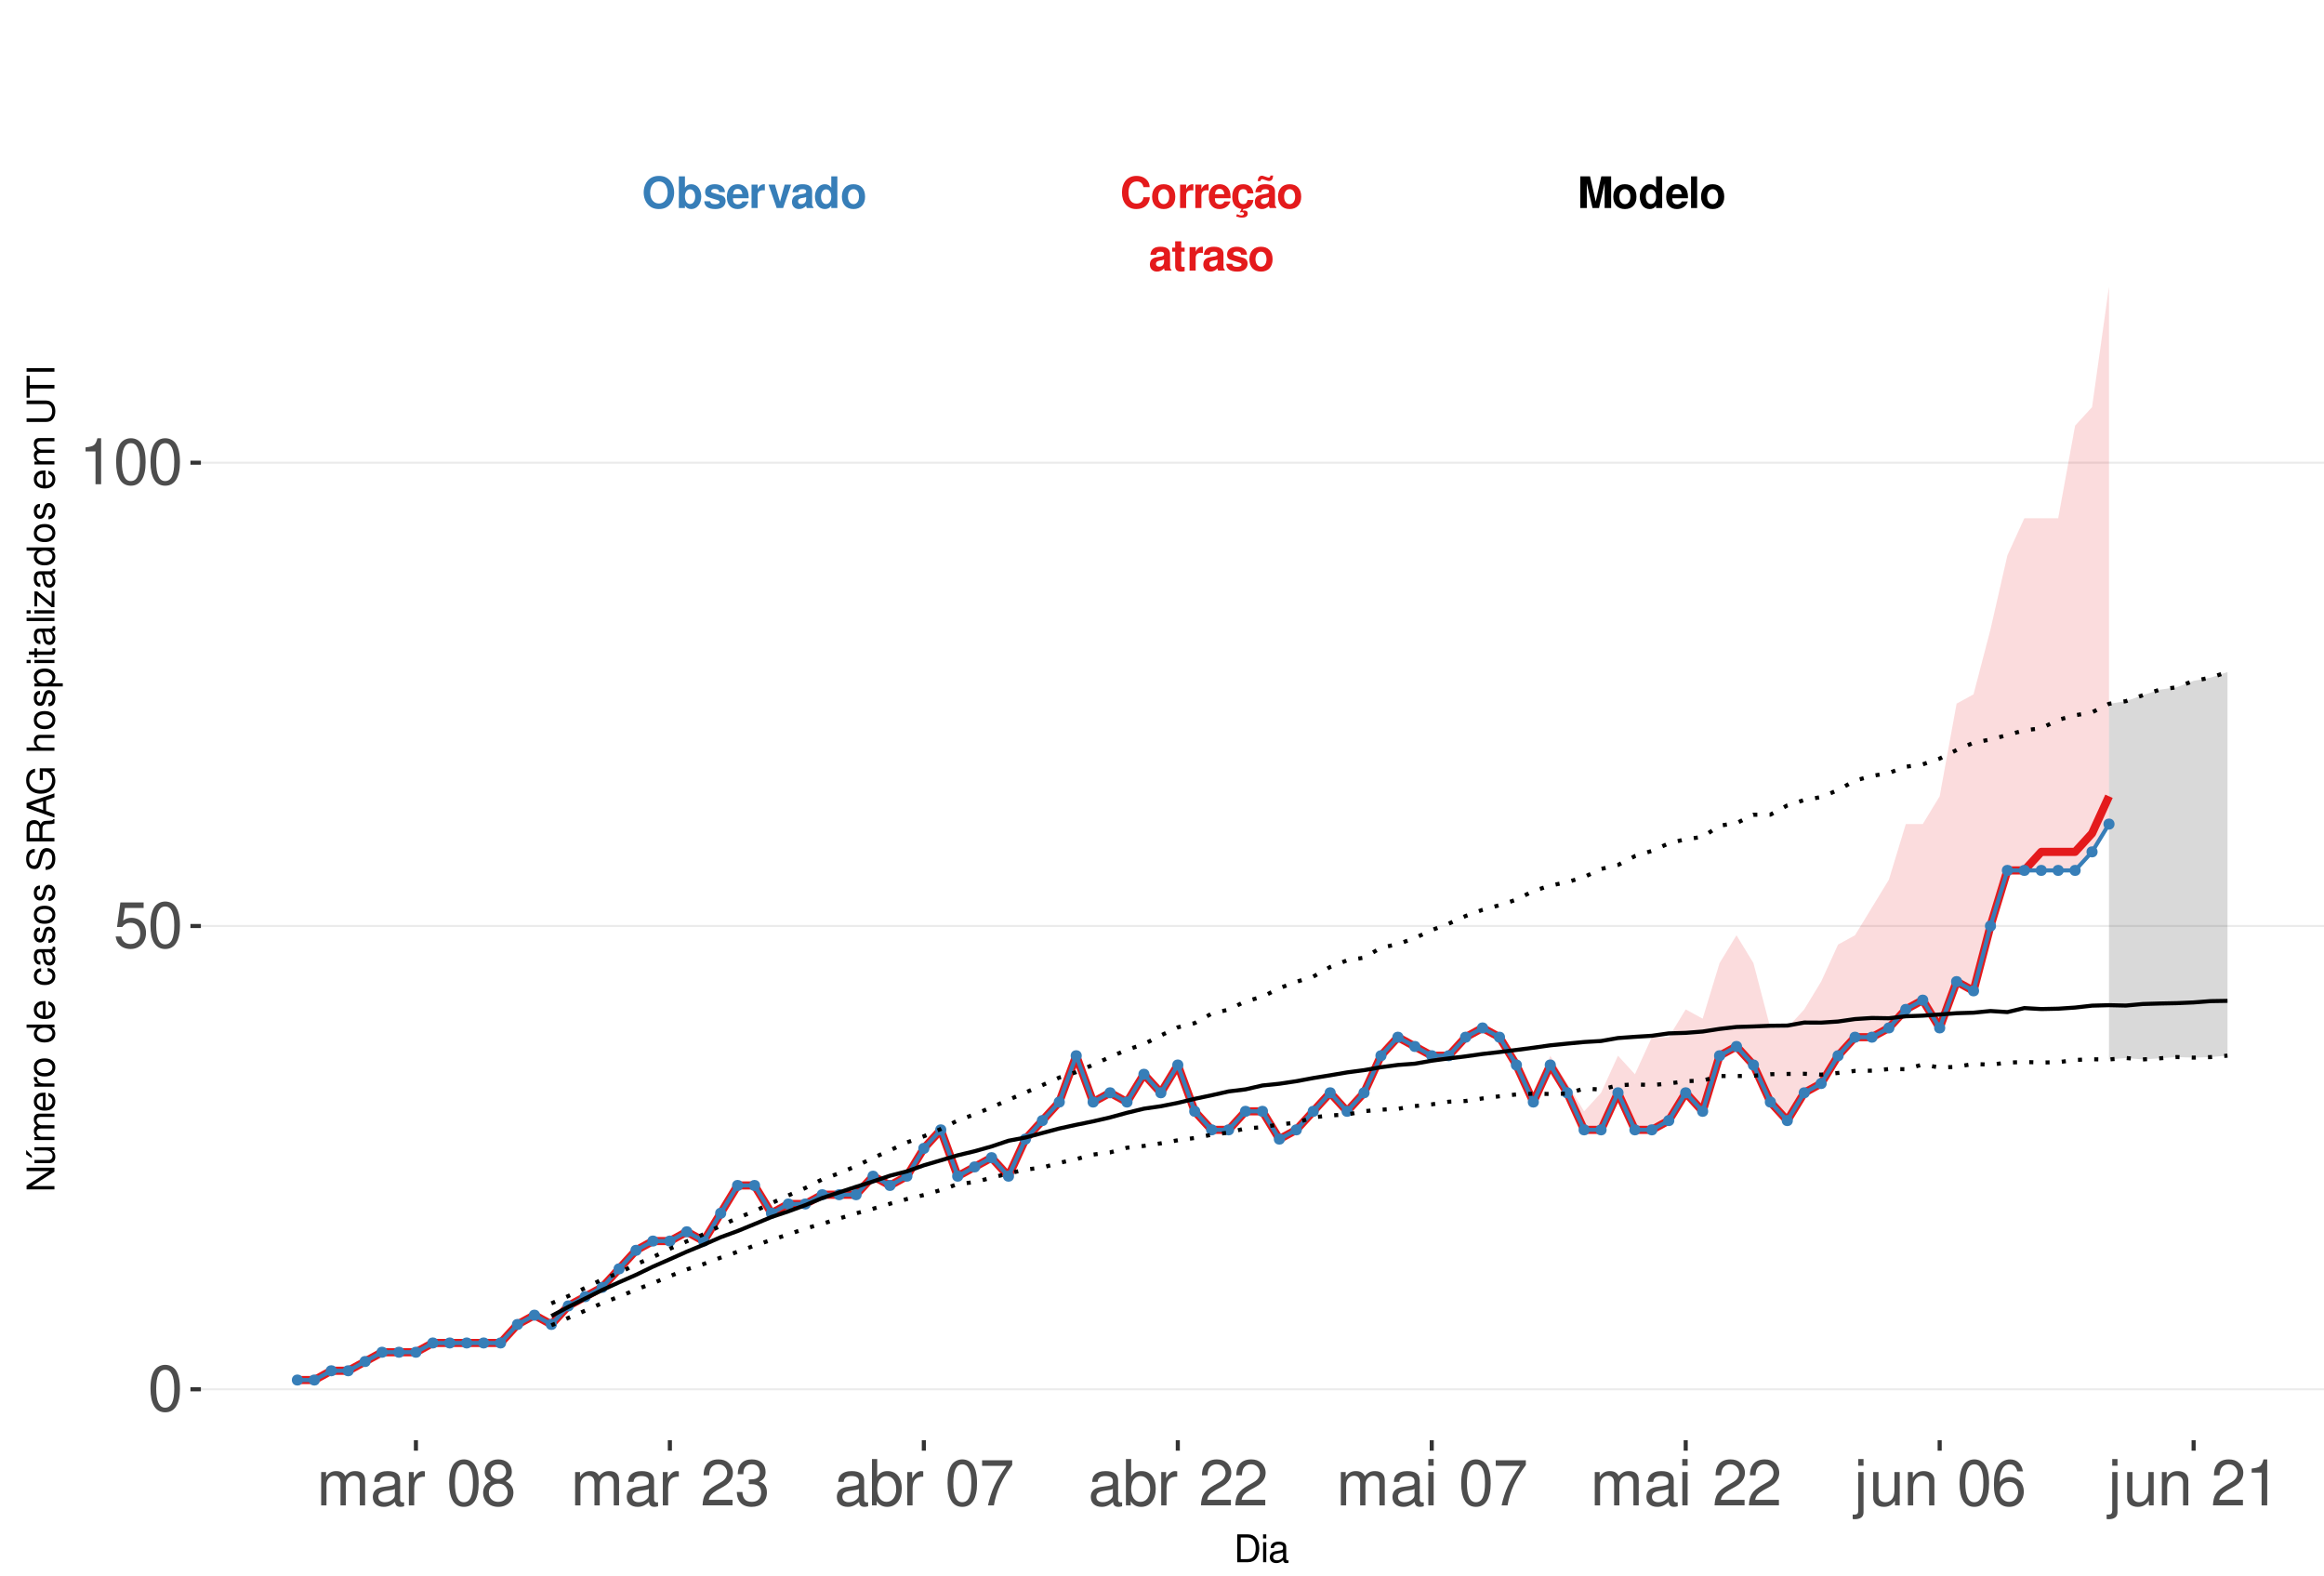 <?xml version="1.0" encoding="UTF-8"?>
<svg xmlns="http://www.w3.org/2000/svg" xmlns:xlink="http://www.w3.org/1999/xlink" width="609pt" height="413pt" viewBox="0 0 609 413" version="1.1">
<defs>
<g>
<symbol overflow="visible" id="glyph0-0">
<path style="stroke:none;" d=""/>
</symbol>
<symbol overflow="visible" id="glyph0-1">
<path style="stroke:none;" d="M 7.75 -5.484 C 7.703 -6.203 7.547 -6.656 7.203 -7.125 C 6.562 -7.969 5.547 -8.422 4.297 -8.422 C 1.953 -8.422 0.5 -6.75 0.5 -4.078 C 0.5 -1.406 1.938 0.266 4.25 0.266 C 6.328 0.266 7.688 -0.938 7.797 -2.828 L 6.125 -2.828 C 6.016 -1.781 5.359 -1.172 4.297 -1.172 C 2.984 -1.172 2.203 -2.234 2.203 -4.047 C 2.203 -5.875 3.016 -6.969 4.359 -6.969 C 5.344 -6.969 5.906 -6.5 6.125 -5.484 Z M 7.75 -5.484 "/>
</symbol>
<symbol overflow="visible" id="glyph0-2">
<path style="stroke:none;" d="M 3.422 -6.25 C 1.547 -6.25 0.391 -5 0.391 -2.984 C 0.391 -0.969 1.547 0.266 3.438 0.266 C 5.312 0.266 6.469 -0.969 6.469 -2.953 C 6.469 -5.031 5.344 -6.25 3.422 -6.25 Z M 3.438 -4.953 C 4.312 -4.953 4.875 -4.172 4.875 -2.969 C 4.875 -1.812 4.281 -1.031 3.438 -1.031 C 2.578 -1.031 1.984 -1.812 1.984 -2.984 C 1.984 -4.172 2.578 -4.953 3.438 -4.953 Z M 3.438 -4.953 "/>
</symbol>
<symbol overflow="visible" id="glyph0-3">
<path style="stroke:none;" d="M 0.719 -6.141 L 0.719 0 L 2.312 0 L 2.312 -3.266 C 2.312 -4.203 2.781 -4.656 3.703 -4.656 C 3.875 -4.656 4 -4.656 4.203 -4.625 L 4.203 -6.234 C 4.125 -6.25 4.078 -6.25 4.016 -6.25 C 3.281 -6.25 2.656 -5.766 2.312 -4.938 L 2.312 -6.141 Z M 0.719 -6.141 "/>
</symbol>
<symbol overflow="visible" id="glyph0-4">
<path style="stroke:none;" d="M 5.953 -2.578 C 5.969 -2.703 5.969 -2.766 5.969 -2.844 C 5.969 -3.453 5.875 -4.031 5.734 -4.453 C 5.328 -5.578 4.328 -6.25 3.094 -6.25 C 1.328 -6.25 0.25 -4.969 0.25 -2.906 C 0.25 -0.938 1.312 0.266 3.062 0.266 C 4.438 0.266 5.547 -0.516 5.906 -1.734 L 4.328 -1.734 C 4.141 -1.234 3.703 -0.953 3.109 -0.953 C 2.656 -0.953 2.297 -1.156 2.062 -1.484 C 1.922 -1.719 1.859 -1.984 1.844 -2.578 Z M 1.859 -3.625 C 1.969 -4.578 2.359 -5.031 3.078 -5.031 C 3.797 -5.031 4.234 -4.531 4.312 -3.625 Z M 1.859 -3.625 "/>
</symbol>
<symbol overflow="visible" id="glyph0-5">
<path style="stroke:none;" d="M 3.312 0.266 C 4.734 0.266 5.812 -0.703 5.938 -2.125 L 4.406 -2.125 C 4.219 -1.328 3.906 -1.031 3.281 -1.031 C 2.938 -1.031 2.594 -1.156 2.406 -1.391 C 2.141 -1.719 1.984 -2.312 1.984 -2.953 C 1.984 -3.531 2.094 -4.078 2.281 -4.438 C 2.469 -4.781 2.828 -4.953 3.281 -4.953 C 3.922 -4.953 4.234 -4.656 4.406 -3.844 L 5.938 -3.844 C 5.828 -5.344 4.828 -6.25 3.281 -6.25 C 1.438 -6.25 0.391 -5.047 0.391 -2.953 C 0.391 -1.078 1.25 0.031 2.828 0.234 L 2.328 1.203 C 2.547 1.109 2.672 1.062 2.891 1.062 C 3.234 1.062 3.469 1.234 3.469 1.469 C 3.469 1.734 3.188 1.938 2.828 1.938 C 2.5 1.938 2.203 1.859 1.641 1.594 L 1.422 2.188 C 2.125 2.438 2.484 2.5 2.984 2.5 C 3.938 2.5 4.453 2.125 4.453 1.438 C 4.453 0.938 4.125 0.641 3.578 0.641 C 3.406 0.641 3.266 0.656 3.109 0.719 Z M 3.312 0.266 "/>
</symbol>
<symbol overflow="visible" id="glyph0-6">
<path style="stroke:none;" d="M 5.953 -0.188 C 5.688 -0.453 5.594 -0.641 5.594 -0.938 L 5.594 -4.359 C 5.594 -5.609 4.75 -6.25 3.078 -6.25 C 1.422 -6.25 0.562 -5.547 0.453 -4.125 L 1.984 -4.125 C 2.062 -4.75 2.328 -4.953 3.109 -4.953 C 3.734 -4.953 4.031 -4.75 4.031 -4.344 C 4.031 -4.141 3.938 -3.969 3.766 -3.875 C 3.547 -3.75 3.547 -3.75 2.766 -3.625 L 2.125 -3.516 C 0.906 -3.312 0.312 -2.688 0.312 -1.578 C 0.312 -0.484 1.062 0.266 2.188 0.266 C 2.859 0.266 3.484 -0.016 4.047 -0.609 C 4.047 -0.297 4.078 -0.188 4.234 0 L 5.953 0 Z M 4.031 -2.469 C 4.031 -1.547 3.578 -1.031 2.781 -1.031 C 2.234 -1.031 1.906 -1.312 1.906 -1.766 C 1.906 -2.234 2.156 -2.469 2.828 -2.609 L 3.359 -2.703 C 3.781 -2.781 3.859 -2.812 4.031 -2.906 Z M 4.406 -8.516 C 4.359 -8.156 4.219 -7.969 3.984 -7.969 C 3.906 -7.969 3.672 -8.016 3.609 -8.047 L 2.781 -8.328 C 2.375 -8.469 2.359 -8.469 2.156 -8.469 C 1.531 -8.469 1.125 -7.953 1.078 -7.062 L 1.797 -7.062 C 1.859 -7.422 1.984 -7.578 2.25 -7.578 C 2.359 -7.578 2.469 -7.547 2.594 -7.5 L 3.406 -7.219 C 3.641 -7.125 3.859 -7.078 4.031 -7.078 C 4.703 -7.078 5.062 -7.547 5.109 -8.516 Z M 4.406 -8.516 "/>
</symbol>
<symbol overflow="visible" id="glyph0-7">
<path style="stroke:none;" d="M 5.953 -0.188 C 5.688 -0.453 5.594 -0.641 5.594 -0.938 L 5.594 -4.359 C 5.594 -5.609 4.75 -6.25 3.078 -6.25 C 1.422 -6.25 0.562 -5.547 0.453 -4.125 L 1.984 -4.125 C 2.062 -4.75 2.328 -4.953 3.109 -4.953 C 3.734 -4.953 4.031 -4.75 4.031 -4.344 C 4.031 -4.141 3.938 -3.969 3.766 -3.875 C 3.547 -3.75 3.547 -3.75 2.766 -3.625 L 2.125 -3.516 C 0.906 -3.312 0.312 -2.688 0.312 -1.578 C 0.312 -0.484 1.062 0.266 2.188 0.266 C 2.859 0.266 3.484 -0.016 4.047 -0.609 C 4.047 -0.297 4.078 -0.188 4.234 0 L 5.953 0 Z M 4.031 -2.469 C 4.031 -1.547 3.578 -1.031 2.781 -1.031 C 2.234 -1.031 1.906 -1.312 1.906 -1.766 C 1.906 -2.234 2.156 -2.469 2.828 -2.609 L 3.359 -2.703 C 3.781 -2.781 3.859 -2.812 4.031 -2.906 Z M 4.031 -2.469 "/>
</symbol>
<symbol overflow="visible" id="glyph0-8">
<path style="stroke:none;" d="M 3.422 -6.016 L 2.531 -6.016 L 2.531 -7.672 L 0.938 -7.672 L 0.938 -6.016 L 0.156 -6.016 L 0.156 -4.953 L 0.938 -4.953 L 0.938 -1.188 C 0.938 -0.219 1.453 0.266 2.5 0.266 C 2.859 0.266 3.125 0.234 3.422 0.141 L 3.422 -0.984 C 3.266 -0.953 3.188 -0.938 3.062 -0.938 C 2.641 -0.938 2.531 -1.062 2.531 -1.609 L 2.531 -4.953 L 3.422 -4.953 Z M 3.422 -6.016 "/>
</symbol>
<symbol overflow="visible" id="glyph0-9">
<path style="stroke:none;" d="M 5.75 -4.156 C 5.719 -5.453 4.719 -6.25 3.078 -6.25 C 1.516 -6.25 0.547 -5.453 0.547 -4.203 C 0.547 -3.781 0.672 -3.438 0.891 -3.203 C 1.109 -2.984 1.297 -2.875 1.891 -2.688 L 3.781 -2.094 C 4.188 -1.969 4.328 -1.844 4.328 -1.594 C 4.328 -1.219 3.875 -0.984 3.141 -0.984 C 2.719 -0.984 2.406 -1.062 2.203 -1.203 C 2.031 -1.328 1.953 -1.453 1.891 -1.781 L 0.328 -1.781 C 0.375 -0.438 1.359 0.266 3.234 0.266 C 4.078 0.266 4.734 0.078 5.188 -0.281 C 5.641 -0.641 5.922 -1.219 5.922 -1.812 C 5.922 -2.609 5.516 -3.125 4.703 -3.359 L 2.703 -3.953 C 2.25 -4.078 2.141 -4.172 2.141 -4.422 C 2.141 -4.766 2.5 -5 3.062 -5 C 3.828 -5 4.203 -4.719 4.203 -4.156 Z M 5.75 -4.156 "/>
</symbol>
<symbol overflow="visible" id="glyph0-10">
<path style="stroke:none;" d="M 2.453 -6.469 L 3.953 0 L 5.656 0 L 7.125 -6.469 L 7.125 0 L 8.828 0 L 8.828 -8.297 L 6.25 -8.297 L 4.797 -1.688 L 3.297 -8.297 L 0.75 -8.297 L 0.75 0 L 2.453 0 Z M 2.453 -6.469 "/>
</symbol>
<symbol overflow="visible" id="glyph0-11">
<path style="stroke:none;" d="M 4.609 0 L 6.203 0 L 6.203 -8.297 L 4.609 -8.297 L 4.609 -5.344 C 4.203 -5.953 3.688 -6.25 2.906 -6.25 C 1.438 -6.25 0.328 -4.828 0.328 -2.984 C 0.328 -2.156 0.578 -1.312 0.984 -0.719 C 1.406 -0.109 2.156 0.266 2.906 0.266 C 3.688 0.266 4.203 -0.016 4.609 -0.625 Z M 3.266 -4.906 C 4.078 -4.906 4.609 -4.141 4.609 -2.953 C 4.609 -1.844 4.062 -1.062 3.266 -1.062 C 2.469 -1.062 1.922 -1.859 1.922 -2.984 C 1.922 -4.125 2.469 -4.906 3.266 -4.906 Z M 3.266 -4.906 "/>
</symbol>
<symbol overflow="visible" id="glyph0-12">
<path style="stroke:none;" d="M 2.359 -8.297 L 0.766 -8.297 L 0.766 0 L 2.359 0 Z M 2.359 -8.297 "/>
</symbol>
<symbol overflow="visible" id="glyph0-13">
<path style="stroke:none;" d="M 4.438 -8.422 C 3.281 -8.422 2.328 -8.047 1.609 -7.281 C 0.875 -6.484 0.453 -5.328 0.453 -4.078 C 0.453 -2.844 0.875 -1.672 1.609 -0.891 C 2.328 -0.109 3.266 0.266 4.453 0.266 C 5.625 0.266 6.562 -0.109 7.281 -0.891 C 8 -1.656 8.438 -2.859 8.438 -4.031 C 8.438 -5.328 8.016 -6.5 7.281 -7.281 C 6.547 -8.062 5.641 -8.422 4.438 -8.422 Z M 4.453 -6.969 C 5.844 -6.969 6.734 -5.828 6.734 -4.031 C 6.734 -2.328 5.812 -1.188 4.453 -1.188 C 3.062 -1.188 2.156 -2.328 2.156 -4.078 C 2.156 -5.828 3.062 -6.969 4.453 -6.969 Z M 4.453 -6.969 "/>
</symbol>
<symbol overflow="visible" id="glyph0-14">
<path style="stroke:none;" d="M 0.672 -8.297 L 0.672 0 L 2.266 0 L 2.266 -0.625 C 2.656 -0.016 3.188 0.266 3.953 0.266 C 5.422 0.266 6.547 -1.141 6.547 -2.984 C 6.547 -3.828 6.297 -4.656 5.875 -5.25 C 5.453 -5.859 4.703 -6.25 3.953 -6.25 C 3.188 -6.25 2.656 -5.953 2.266 -5.344 L 2.266 -8.297 Z M 3.609 -4.906 C 4.391 -4.906 4.953 -4.125 4.953 -2.984 C 4.953 -1.859 4.406 -1.062 3.609 -1.062 C 2.797 -1.062 2.266 -1.828 2.266 -3.016 C 2.266 -4.141 2.812 -4.906 3.609 -4.906 Z M 3.609 -4.906 "/>
</symbol>
<symbol overflow="visible" id="glyph0-15">
<path style="stroke:none;" d="M 3.984 0 L 6.094 -6.141 L 4.406 -6.141 L 3.172 -1.656 L 1.844 -6.141 L 0.156 -6.141 L 2.312 0 Z M 3.984 0 "/>
</symbol>
<symbol overflow="visible" id="glyph1-0">
<path style="stroke:none;" d=""/>
</symbol>
<symbol overflow="visible" id="glyph1-1">
<path style="stroke:none;" d="M 4.578 -12.047 C 3.484 -12.047 2.484 -11.547 1.859 -10.734 C 1.094 -9.656 0.719 -8.062 0.719 -5.828 C 0.719 -1.766 2.047 0.391 4.578 0.391 C 7.078 0.391 8.438 -1.766 8.438 -5.734 C 8.438 -8.062 8.078 -9.625 7.297 -10.734 C 6.672 -11.562 5.703 -12.047 4.578 -12.047 Z M 4.578 -10.75 C 6.156 -10.75 6.953 -9.125 6.953 -5.859 C 6.953 -2.438 6.172 -0.828 4.547 -0.828 C 3 -0.828 2.219 -2.5 2.219 -5.812 C 2.219 -9.125 3 -10.75 4.578 -10.75 Z M 4.578 -10.75 "/>
</symbol>
<symbol overflow="visible" id="glyph1-2">
<path style="stroke:none;" d="M 7.922 -11.812 L 1.828 -11.812 L 0.953 -5.375 L 2.297 -5.375 C 2.984 -6.203 3.547 -6.484 4.484 -6.484 C 6.062 -6.484 7.047 -5.391 7.047 -3.641 C 7.047 -1.953 6.062 -0.922 4.469 -0.922 C 3.188 -0.922 2.406 -1.562 2.047 -2.891 L 0.578 -2.891 C 0.781 -1.938 0.953 -1.469 1.297 -1.031 C 1.969 -0.141 3.172 0.391 4.5 0.391 C 6.875 0.391 8.547 -1.344 8.547 -3.844 C 8.547 -6.172 7 -7.781 4.734 -7.781 C 3.891 -7.781 3.234 -7.562 2.547 -7.062 L 3.016 -10.359 L 7.922 -10.359 Z M 7.922 -11.812 "/>
</symbol>
<symbol overflow="visible" id="glyph1-3">
<path style="stroke:none;" d="M 4.312 -8.578 L 4.312 0 L 5.781 0 L 5.781 -12.047 L 4.812 -12.047 C 4.297 -10.188 3.969 -9.938 1.703 -9.641 L 1.703 -8.578 Z M 4.312 -8.578 "/>
</symbol>
<symbol overflow="visible" id="glyph1-4">
<path style="stroke:none;" d="M 1.172 -8.734 L 1.172 0 L 2.562 0 L 2.562 -5.484 C 2.562 -6.75 3.484 -7.766 4.609 -7.766 C 5.641 -7.766 6.234 -7.125 6.234 -6.016 L 6.234 0 L 7.625 0 L 7.625 -5.484 C 7.625 -6.75 8.547 -7.766 9.672 -7.766 C 10.688 -7.766 11.297 -7.109 11.297 -6.016 L 11.297 0 L 12.688 0 L 12.688 -6.547 C 12.688 -8.109 11.797 -8.984 10.156 -8.984 C 9 -8.984 8.297 -8.625 7.484 -7.641 C 6.969 -8.578 6.266 -8.984 5.125 -8.984 C 3.969 -8.984 3.188 -8.547 2.453 -7.5 L 2.453 -8.734 Z M 1.172 -8.734 "/>
</symbol>
<symbol overflow="visible" id="glyph1-5">
<path style="stroke:none;" d="M 8.906 -0.812 C 8.766 -0.781 8.688 -0.781 8.609 -0.781 C 8.125 -0.781 7.859 -1.031 7.859 -1.469 L 7.859 -6.594 C 7.859 -8.141 6.734 -8.984 4.578 -8.984 C 3.297 -8.984 2.281 -8.609 1.688 -7.969 C 1.281 -7.516 1.109 -7.016 1.078 -6.141 L 2.484 -6.141 C 2.594 -7.219 3.234 -7.688 4.531 -7.688 C 5.797 -7.688 6.484 -7.234 6.484 -6.391 L 6.484 -6.031 C 6.469 -5.438 6.156 -5.219 5.031 -5.062 C 3.062 -4.812 2.766 -4.75 2.234 -4.531 C 1.219 -4.094 0.703 -3.328 0.703 -2.203 C 0.703 -0.609 1.797 0.391 3.562 0.391 C 4.656 0.391 5.547 0 6.531 -0.906 C 6.625 0 7.062 0.391 7.969 0.391 C 8.266 0.391 8.438 0.344 8.906 0.234 Z M 6.484 -2.75 C 6.484 -2.281 6.344 -2 5.922 -1.609 C 5.359 -1.094 4.688 -0.828 3.859 -0.828 C 2.781 -0.828 2.156 -1.344 2.156 -2.234 C 2.156 -3.141 2.75 -3.609 4.25 -3.828 C 5.734 -4.031 6.016 -4.094 6.484 -4.312 Z M 6.484 -2.75 "/>
</symbol>
<symbol overflow="visible" id="glyph1-6">
<path style="stroke:none;" d="M 1.156 -8.734 L 1.156 0 L 2.547 0 L 2.547 -4.531 C 2.562 -6.625 3.438 -7.562 5.344 -7.516 L 5.344 -8.922 C 5.109 -8.969 4.984 -8.984 4.812 -8.984 C 3.922 -8.984 3.234 -8.438 2.438 -7.141 L 2.438 -8.734 Z M 1.156 -8.734 "/>
</symbol>
<symbol overflow="visible" id="glyph1-7">
<path style="stroke:none;" d=""/>
</symbol>
<symbol overflow="visible" id="glyph1-8">
<path style="stroke:none;" d="M 6.516 -6.344 C 7.75 -7.094 8.125 -7.688 8.125 -8.828 C 8.125 -10.734 6.672 -12.047 4.578 -12.047 C 2.5 -12.047 1.031 -10.734 1.031 -8.844 C 1.031 -7.688 1.422 -7.109 2.625 -6.344 C 1.281 -5.656 0.609 -4.688 0.609 -3.344 C 0.609 -1.156 2.234 0.391 4.578 0.391 C 6.906 0.391 8.547 -1.156 8.547 -3.344 C 8.547 -4.688 7.875 -5.656 6.516 -6.344 Z M 4.578 -10.75 C 5.828 -10.75 6.625 -10 6.625 -8.797 C 6.625 -7.656 5.812 -6.906 4.578 -6.906 C 3.328 -6.906 2.531 -7.656 2.531 -8.828 C 2.531 -10 3.328 -10.75 4.578 -10.75 Z M 4.578 -5.688 C 6.047 -5.688 7.047 -4.719 7.047 -3.312 C 7.047 -1.859 6.062 -0.922 4.547 -0.922 C 3.109 -0.922 2.109 -1.906 2.109 -3.297 C 2.109 -4.734 3.094 -5.688 4.578 -5.688 Z M 4.578 -5.688 "/>
</symbol>
<symbol overflow="visible" id="glyph1-9">
<path style="stroke:none;" d="M 8.422 -1.453 L 2.219 -1.453 C 2.359 -2.453 2.891 -3.078 4.344 -3.969 L 6.016 -4.891 C 7.656 -5.812 8.516 -7.047 8.516 -8.531 C 8.516 -9.531 8.109 -10.453 7.406 -11.109 C 6.719 -11.75 5.844 -12.047 4.734 -12.047 C 3.234 -12.047 2.109 -11.516 1.469 -10.484 C 1.047 -9.844 0.859 -9.094 0.828 -7.875 L 2.297 -7.875 C 2.344 -8.688 2.453 -9.172 2.641 -9.578 C 3.031 -10.312 3.797 -10.766 4.688 -10.766 C 6.016 -10.766 7.016 -9.797 7.016 -8.5 C 7.016 -7.531 6.469 -6.703 5.406 -6.094 L 3.875 -5.203 C 1.422 -3.781 0.703 -2.641 0.562 -0.016 L 8.422 -0.016 Z M 8.422 -1.453 "/>
</symbol>
<symbol overflow="visible" id="glyph1-10">
<path style="stroke:none;" d="M 3.688 -5.547 L 4.484 -5.547 C 6.078 -5.547 6.922 -4.797 6.922 -3.344 C 6.922 -1.828 6.016 -0.922 4.5 -0.922 C 2.875 -0.922 2.094 -1.734 2 -3.5 L 0.531 -3.5 C 0.594 -2.531 0.766 -1.906 1.047 -1.359 C 1.672 -0.203 2.812 0.391 4.438 0.391 C 6.859 0.391 8.422 -1.078 8.422 -3.359 C 8.422 -4.891 7.844 -5.734 6.422 -6.234 C 7.531 -6.672 8.078 -7.516 8.078 -8.734 C 8.078 -10.797 6.734 -12.047 4.484 -12.047 C 2.094 -12.047 0.828 -10.703 0.781 -8.156 L 2.25 -8.156 C 2.266 -8.891 2.328 -9.312 2.516 -9.672 C 2.844 -10.359 3.578 -10.766 4.5 -10.766 C 5.797 -10.766 6.578 -9.984 6.578 -8.672 C 6.578 -7.828 6.281 -7.312 5.625 -7.031 C 5.234 -6.859 4.703 -6.797 3.688 -6.781 Z M 3.688 -5.547 "/>
</symbol>
<symbol overflow="visible" id="glyph1-11">
<path style="stroke:none;" d="M 0.906 -12.141 L 0.906 0 L 2.156 0 L 2.156 -1.109 C 2.812 -0.094 3.703 0.391 4.906 0.391 C 7.219 0.391 8.719 -1.5 8.719 -4.391 C 8.719 -7.234 7.297 -8.984 4.984 -8.984 C 3.781 -8.984 2.938 -8.531 2.281 -7.547 L 2.281 -12.141 Z M 4.719 -7.672 C 6.266 -7.672 7.266 -6.328 7.266 -4.25 C 7.266 -2.266 6.234 -0.922 4.719 -0.922 C 3.234 -0.922 2.281 -2.25 2.281 -4.297 C 2.281 -6.344 3.234 -7.672 4.719 -7.672 Z M 4.719 -7.672 "/>
</symbol>
<symbol overflow="visible" id="glyph1-12">
<path style="stroke:none;" d="M 8.656 -11.812 L 0.766 -11.812 L 0.766 -10.359 L 7.141 -10.359 C 4.328 -6.344 3.188 -3.875 2.297 0 L 3.859 0 C 4.516 -3.781 6 -7.031 8.656 -10.578 Z M 8.656 -11.812 "/>
</symbol>
<symbol overflow="visible" id="glyph1-13">
<path style="stroke:none;" d="M 2.5 -8.734 L 1.109 -8.734 L 1.109 0 L 2.5 0 Z M 2.5 -12.141 L 1.094 -12.141 L 1.094 -10.391 L 2.5 -10.391 Z M 2.5 -12.141 "/>
</symbol>
<symbol overflow="visible" id="glyph1-14">
<path style="stroke:none;" d="M 1.172 -8.734 L 1.172 1.266 C 1.172 2.125 0.906 2.422 0.031 2.422 C -0.062 2.422 -0.109 2.422 -0.297 2.406 L -0.297 3.578 C -0.141 3.609 -0.047 3.625 0.172 3.625 C 1.734 3.625 2.547 3.016 2.547 1.812 L 2.547 -8.734 Z M 2.547 -12.141 L 1.172 -12.141 L 1.172 -10.391 L 2.547 -10.391 Z M 2.547 -12.141 "/>
</symbol>
<symbol overflow="visible" id="glyph1-15">
<path style="stroke:none;" d="M 8.031 0 L 8.031 -8.734 L 6.641 -8.734 L 6.641 -3.781 C 6.641 -2 5.719 -0.828 4.266 -0.828 C 3.172 -0.828 2.469 -1.5 2.469 -2.547 L 2.469 -8.734 L 1.078 -8.734 L 1.078 -2 C 1.078 -0.547 2.172 0.391 3.859 0.391 C 5.141 0.391 5.969 -0.062 6.781 -1.219 L 6.781 0 Z M 8.031 0 "/>
</symbol>
<symbol overflow="visible" id="glyph1-16">
<path style="stroke:none;" d="M 1.172 -8.734 L 1.172 0 L 2.562 0 L 2.562 -4.812 C 2.562 -6.594 3.5 -7.766 4.938 -7.766 C 6.031 -7.766 6.734 -7.094 6.734 -6.047 L 6.734 0 L 8.109 0 L 8.109 -6.594 C 8.109 -8.047 7.031 -8.984 5.344 -8.984 C 4.047 -8.984 3.219 -8.484 2.453 -7.266 L 2.453 -8.734 Z M 1.172 -8.734 "/>
</symbol>
<symbol overflow="visible" id="glyph1-17">
<path style="stroke:none;" d="M 8.297 -8.906 C 8.016 -10.875 6.75 -12.047 4.953 -12.047 C 3.641 -12.047 2.484 -11.406 1.781 -10.328 C 1.031 -9.141 0.719 -7.672 0.719 -5.5 C 0.719 -3.469 1 -2.188 1.719 -1.109 C 2.344 -0.141 3.375 0.391 4.688 0.391 C 6.922 0.391 8.547 -1.297 8.547 -3.641 C 8.547 -5.859 7.047 -7.422 4.938 -7.422 C 3.766 -7.422 2.844 -7 2.219 -6.109 C 2.234 -9.094 3.172 -10.75 4.844 -10.75 C 5.875 -10.75 6.594 -10.078 6.828 -8.906 Z M 4.75 -6.125 C 6.156 -6.125 7.047 -5.125 7.047 -3.531 C 7.047 -2.016 6.047 -0.922 4.703 -0.922 C 3.328 -0.922 2.297 -2.062 2.297 -3.594 C 2.297 -5.094 3.297 -6.125 4.75 -6.125 Z M 4.75 -6.125 "/>
</symbol>
<symbol overflow="visible" id="glyph2-0">
<path style="stroke:none;" d=""/>
</symbol>
<symbol overflow="visible" id="glyph2-1">
<path style="stroke:none;" d="M 0.891 0 L 3.703 0 C 5.547 0 6.672 -1.375 6.672 -3.656 C 6.672 -5.906 5.547 -7.297 3.703 -7.297 L 0.891 -7.297 Z M 1.812 -0.812 L 1.812 -6.469 L 3.547 -6.469 C 4.984 -6.469 5.734 -5.5 5.734 -3.641 C 5.734 -1.797 4.984 -0.812 3.547 -0.812 Z M 1.812 -0.812 "/>
</symbol>
<symbol overflow="visible" id="glyph2-2">
<path style="stroke:none;" d="M 1.5 -5.234 L 0.672 -5.234 L 0.672 0 L 1.5 0 Z M 1.5 -7.297 L 0.656 -7.297 L 0.656 -6.234 L 1.5 -6.234 Z M 1.5 -7.297 "/>
</symbol>
<symbol overflow="visible" id="glyph2-3">
<path style="stroke:none;" d="M 5.344 -0.484 C 5.266 -0.469 5.219 -0.469 5.172 -0.469 C 4.875 -0.469 4.719 -0.625 4.719 -0.875 L 4.719 -3.953 C 4.719 -4.891 4.047 -5.391 2.75 -5.391 C 1.984 -5.391 1.375 -5.172 1.016 -4.781 C 0.766 -4.516 0.672 -4.203 0.656 -3.688 L 1.484 -3.688 C 1.562 -4.328 1.938 -4.625 2.719 -4.625 C 3.484 -4.625 3.891 -4.344 3.891 -3.844 L 3.891 -3.625 C 3.875 -3.266 3.703 -3.125 3.016 -3.047 C 1.844 -2.891 1.656 -2.844 1.344 -2.719 C 0.734 -2.453 0.422 -2 0.422 -1.312 C 0.422 -0.375 1.078 0.234 2.141 0.234 C 2.797 0.234 3.328 0 3.922 -0.547 C 3.984 0 4.234 0.234 4.781 0.234 C 4.953 0.234 5.062 0.203 5.344 0.141 Z M 3.891 -1.656 C 3.891 -1.375 3.812 -1.203 3.562 -0.969 C 3.219 -0.656 2.812 -0.5 2.312 -0.5 C 1.672 -0.5 1.297 -0.812 1.297 -1.344 C 1.297 -1.891 1.656 -2.172 2.547 -2.297 C 3.438 -2.422 3.609 -2.453 3.891 -2.594 Z M 3.891 -1.656 "/>
</symbol>
<symbol overflow="visible" id="glyph3-0">
<path style="stroke:none;" d=""/>
</symbol>
<symbol overflow="visible" id="glyph3-1">
<path style="stroke:none;" d="M -7.297 -6.453 L -7.297 -5.578 L -1.328 -5.578 L -7.297 -1.766 L -7.297 -0.766 L 0 -0.766 L 0 -1.641 L -5.906 -1.641 L 0 -5.406 L 0 -6.453 Z M -7.297 -6.453 "/>
</symbol>
<symbol overflow="visible" id="glyph3-2">
<path style="stroke:none;" d="M 0 -4.812 L -5.234 -4.812 L -5.234 -3.984 L -2.266 -3.984 C -1.203 -3.984 -0.5 -3.438 -0.5 -2.562 C -0.5 -1.906 -0.906 -1.484 -1.531 -1.484 L -5.234 -1.484 L -5.234 -0.656 L -1.203 -0.656 C -0.328 -0.656 0.234 -1.297 0.234 -2.312 C 0.234 -3.094 -0.047 -3.578 -0.734 -4.062 L 0 -4.062 Z M -7.406 -2.953 L -5.922 -2 L -5.922 -2.594 L -7.406 -4.094 Z M -7.406 -2.953 "/>
</symbol>
<symbol overflow="visible" id="glyph3-3">
<path style="stroke:none;" d="M -5.234 -0.703 L 0 -0.703 L 0 -1.547 L -3.297 -1.547 C -4.047 -1.547 -4.656 -2.094 -4.656 -2.766 C -4.656 -3.391 -4.281 -3.734 -3.609 -3.734 L 0 -3.734 L 0 -4.578 L -3.297 -4.578 C -4.047 -4.578 -4.656 -5.125 -4.656 -5.812 C -4.656 -6.422 -4.266 -6.781 -3.609 -6.781 L 0 -6.781 L 0 -7.625 L -3.938 -7.625 C -4.875 -7.625 -5.391 -7.078 -5.391 -6.094 C -5.391 -5.406 -5.188 -4.984 -4.594 -4.484 C -5.156 -4.188 -5.391 -3.766 -5.391 -3.078 C -5.391 -2.375 -5.125 -1.906 -4.5 -1.469 L -5.234 -1.469 Z M -5.234 -0.703 "/>
</symbol>
<symbol overflow="visible" id="glyph3-4">
<path style="stroke:none;" d="M -2.344 -5.125 C -3.141 -5.125 -3.625 -5.062 -4.016 -4.922 C -4.875 -4.578 -5.391 -3.781 -5.391 -2.797 C -5.391 -1.344 -4.281 -0.406 -2.547 -0.406 C -0.812 -0.406 0.234 -1.297 0.234 -2.781 C 0.234 -3.984 -0.453 -4.812 -1.594 -5.016 L -1.594 -4.188 C -0.906 -3.953 -0.547 -3.484 -0.547 -2.812 C -0.547 -2.281 -0.781 -1.828 -1.219 -1.547 C -1.516 -1.344 -1.812 -1.281 -2.344 -1.266 Z M -3.016 -1.297 C -3.984 -1.359 -4.625 -1.953 -4.625 -2.797 C -4.625 -3.641 -3.953 -4.234 -3.016 -4.234 Z M -3.016 -1.297 "/>
</symbol>
<symbol overflow="visible" id="glyph3-5">
<path style="stroke:none;" d="M -5.234 -0.688 L 0 -0.688 L 0 -1.531 L -2.719 -1.531 C -3.984 -1.547 -4.547 -2.062 -4.516 -3.203 L -5.359 -3.203 C -5.375 -3.062 -5.391 -2.984 -5.391 -2.891 C -5.391 -2.344 -5.062 -1.938 -4.297 -1.453 L -5.234 -1.453 Z M -5.234 -0.688 "/>
</symbol>
<symbol overflow="visible" id="glyph3-6">
<path style="stroke:none;" d="M -5.391 -2.719 C -5.391 -1.234 -4.344 -0.359 -2.578 -0.359 C -0.812 -0.359 0.234 -1.234 0.234 -2.734 C 0.234 -4.203 -0.812 -5.094 -2.547 -5.094 C -4.359 -5.094 -5.391 -4.234 -5.391 -2.719 Z M -4.625 -2.734 C -4.625 -3.672 -3.844 -4.234 -2.547 -4.234 C -1.312 -4.234 -0.547 -3.656 -0.547 -2.734 C -0.547 -1.797 -1.312 -1.234 -2.578 -1.234 C -3.844 -1.234 -4.625 -1.797 -4.625 -2.734 Z M -4.625 -2.734 "/>
</symbol>
<symbol overflow="visible" id="glyph3-7">
<path style="stroke:none;" d=""/>
</symbol>
<symbol overflow="visible" id="glyph3-8">
<path style="stroke:none;" d="M -7.297 -4.953 L -7.297 -4.125 L -4.578 -4.125 C -5.109 -3.766 -5.391 -3.203 -5.391 -2.516 C -5.391 -1.156 -4.297 -0.266 -2.625 -0.266 C -0.859 -0.266 0.234 -1.125 0.234 -2.547 C 0.234 -3.266 -0.047 -3.766 -0.688 -4.203 L 0 -4.203 L 0 -4.953 Z M -4.609 -2.656 C -4.609 -3.547 -3.812 -4.125 -2.562 -4.125 C -1.344 -4.125 -0.547 -3.547 -0.547 -2.656 C -0.547 -1.734 -1.359 -1.125 -2.578 -1.125 C -3.797 -1.125 -4.609 -1.734 -4.609 -2.656 Z M -4.609 -2.656 "/>
</symbol>
<symbol overflow="visible" id="glyph3-9">
<path style="stroke:none;" d="M -3.484 -4.703 C -3.984 -4.672 -4.312 -4.562 -4.609 -4.359 C -5.094 -4 -5.391 -3.375 -5.391 -2.641 C -5.391 -1.219 -4.266 -0.312 -2.531 -0.312 C -0.844 -0.312 0.234 -1.203 0.234 -2.625 C 0.234 -3.875 -0.516 -4.672 -1.797 -4.766 L -1.797 -3.938 C -0.953 -3.797 -0.547 -3.359 -0.547 -2.656 C -0.547 -1.734 -1.297 -1.188 -2.531 -1.188 C -3.844 -1.188 -4.625 -1.719 -4.625 -2.625 C -4.625 -3.328 -4.203 -3.766 -3.484 -3.875 Z M -3.484 -4.703 "/>
</symbol>
<symbol overflow="visible" id="glyph3-10">
<path style="stroke:none;" d="M -0.484 -5.344 C -0.469 -5.266 -0.469 -5.219 -0.469 -5.172 C -0.469 -4.875 -0.625 -4.719 -0.875 -4.719 L -3.953 -4.719 C -4.891 -4.719 -5.391 -4.047 -5.391 -2.75 C -5.391 -1.984 -5.172 -1.375 -4.781 -1.016 C -4.516 -0.766 -4.203 -0.672 -3.688 -0.656 L -3.688 -1.484 C -4.328 -1.562 -4.625 -1.938 -4.625 -2.719 C -4.625 -3.484 -4.344 -3.891 -3.844 -3.891 L -3.625 -3.891 C -3.266 -3.875 -3.125 -3.703 -3.047 -3.016 C -2.891 -1.844 -2.844 -1.656 -2.719 -1.344 C -2.453 -0.734 -2 -0.422 -1.312 -0.422 C -0.375 -0.422 0.234 -1.078 0.234 -2.141 C 0.234 -2.797 0 -3.328 -0.547 -3.922 C 0 -3.984 0.234 -4.234 0.234 -4.781 C 0.234 -4.953 0.203 -5.062 0.141 -5.344 Z M -1.656 -3.891 C -1.375 -3.891 -1.203 -3.812 -0.969 -3.562 C -0.656 -3.219 -0.5 -2.812 -0.5 -2.312 C -0.5 -1.672 -0.812 -1.297 -1.344 -1.297 C -1.891 -1.297 -2.172 -1.656 -2.297 -2.547 C -2.422 -3.438 -2.453 -3.609 -2.594 -3.891 Z M -1.656 -3.891 "/>
</symbol>
<symbol overflow="visible" id="glyph3-11">
<path style="stroke:none;" d="M -3.781 -4.375 C -4.812 -4.375 -5.391 -3.688 -5.391 -2.484 C -5.391 -1.266 -4.766 -0.469 -3.797 -0.469 C -2.969 -0.469 -2.578 -0.891 -2.281 -2.125 L -2.094 -2.906 C -1.953 -3.484 -1.734 -3.719 -1.375 -3.719 C -0.875 -3.719 -0.547 -3.234 -0.547 -2.5 C -0.547 -2.047 -0.672 -1.672 -0.891 -1.453 C -1.047 -1.328 -1.188 -1.266 -1.562 -1.219 L -1.562 -0.344 C -0.344 -0.375 0.234 -1.062 0.234 -2.438 C 0.234 -3.75 -0.422 -4.594 -1.438 -4.594 C -2.203 -4.594 -2.641 -4.156 -2.891 -3.109 L -3.078 -2.312 C -3.234 -1.625 -3.453 -1.344 -3.828 -1.344 C -4.312 -1.344 -4.625 -1.766 -4.625 -2.453 C -4.625 -3.125 -4.328 -3.484 -3.781 -3.5 Z M -3.781 -4.375 "/>
</symbol>
<symbol overflow="visible" id="glyph3-12">
<path style="stroke:none;" d="M -5.156 -5.953 C -5.656 -5.953 -5.797 -5.938 -6.125 -5.766 C -6.969 -5.375 -7.406 -4.516 -7.406 -3.297 C -7.406 -1.688 -6.594 -0.703 -5.266 -0.703 C -4.375 -0.703 -3.812 -1.172 -3.562 -2.125 L -3.094 -3.938 C -2.844 -4.875 -2.484 -5.281 -1.906 -5.281 C -1.516 -5.281 -1.125 -5.062 -0.906 -4.766 C -0.688 -4.469 -0.594 -4.016 -0.594 -3.422 C -0.594 -2.625 -0.781 -2.094 -1.203 -1.734 C -1.516 -1.469 -1.875 -1.344 -2.312 -1.359 L -2.312 -0.484 C -1.656 -0.484 -1.203 -0.625 -0.812 -0.906 C -0.125 -1.406 0.234 -2.25 0.234 -3.359 C 0.234 -4.234 0.031 -4.938 -0.328 -5.406 C -0.719 -5.906 -1.375 -6.203 -2 -6.203 C -2.906 -6.203 -3.562 -5.656 -3.828 -4.656 L -4.312 -2.828 C -4.562 -1.953 -4.844 -1.625 -5.406 -1.625 C -6.141 -1.625 -6.625 -2.281 -6.625 -3.266 C -6.625 -4.422 -6.109 -5.062 -5.156 -5.078 Z M -5.156 -5.953 "/>
</symbol>
<symbol overflow="visible" id="glyph3-13">
<path style="stroke:none;" d="M -3.141 -1.859 L -3.141 -4.266 C -3.141 -5.094 -2.734 -5.453 -1.844 -5.453 L -1.188 -5.453 C -0.734 -5.453 -0.297 -5.531 0 -5.656 L 0 -6.797 L -0.234 -6.797 C -0.469 -6.438 -0.734 -6.375 -1.703 -6.344 C -2.906 -6.344 -3.266 -6.156 -3.594 -5.359 C -4.016 -6.188 -4.5 -6.516 -5.344 -6.516 C -6.594 -6.516 -7.297 -5.734 -7.297 -4.297 L -7.297 -0.938 L 0 -0.938 L 0 -1.859 Z M -3.953 -1.859 L -6.469 -1.859 L -6.469 -4.109 C -6.469 -4.625 -6.391 -4.938 -6.188 -5.156 C -5.984 -5.406 -5.656 -5.547 -5.219 -5.547 C -4.344 -5.547 -3.953 -5.094 -3.953 -4.109 Z M -3.953 -1.859 "/>
</symbol>
<symbol overflow="visible" id="glyph3-14">
<path style="stroke:none;" d="M -2.188 -4.734 L 0 -5.484 L 0 -6.531 L -7.297 -3.969 L -7.297 -2.766 L 0 -0.172 L 0 -1.156 L -2.188 -1.938 Z M -2.969 -4.484 L -2.969 -2.156 L -6.297 -3.359 Z M -2.969 -4.484 "/>
</symbol>
<symbol overflow="visible" id="glyph3-15">
<path style="stroke:none;" d="M -3.844 -7.094 L -3.844 -4.047 L -3.031 -4.047 L -3.031 -6.266 L -2.828 -6.266 C -1.531 -6.266 -0.594 -5.312 -0.594 -3.984 C -0.594 -3.234 -0.859 -2.562 -1.328 -2.141 C -1.844 -1.656 -2.719 -1.375 -3.625 -1.375 C -5.406 -1.375 -6.594 -2.391 -6.594 -3.938 C -6.594 -5.047 -6.016 -5.844 -5.078 -6.047 L -5.078 -6.984 C -6.562 -6.734 -7.406 -5.609 -7.406 -3.938 C -7.406 -3.047 -7.188 -2.328 -6.703 -1.766 C -6.016 -0.906 -4.875 -0.438 -3.562 -0.438 C -1.328 -0.438 0.234 -1.812 0.234 -3.781 C 0.234 -4.766 -0.141 -5.547 -0.938 -6.266 L 0.047 -6.5 L 0.047 -7.094 Z M -3.844 -7.094 "/>
</symbol>
<symbol overflow="visible" id="glyph3-16">
<path style="stroke:none;" d="M -7.297 -0.703 L 0 -0.703 L 0 -1.531 L -2.891 -1.531 C -3.953 -1.531 -4.656 -2.094 -4.656 -2.953 C -4.656 -3.234 -4.578 -3.484 -4.438 -3.688 C -4.25 -3.938 -4 -4.031 -3.625 -4.031 L 0 -4.031 L 0 -4.859 L -3.953 -4.859 C -4.844 -4.859 -5.391 -4.234 -5.391 -3.203 C -5.391 -2.469 -5.156 -2.016 -4.516 -1.531 L -7.297 -1.531 Z M -7.297 -0.703 "/>
</symbol>
<symbol overflow="visible" id="glyph3-17">
<path style="stroke:none;" d="M 2.188 -0.547 L 2.188 -1.375 L -0.547 -1.375 C -0.016 -1.812 0.234 -2.312 0.234 -2.984 C 0.234 -4.344 -0.859 -5.234 -2.531 -5.234 C -4.297 -5.234 -5.391 -4.375 -5.391 -2.984 C -5.391 -2.266 -5.062 -1.703 -4.453 -1.312 L -5.234 -1.312 L -5.234 -0.547 Z M -4.609 -2.844 C -4.609 -3.766 -3.797 -4.359 -2.547 -4.359 C -1.359 -4.359 -0.547 -3.75 -0.547 -2.844 C -0.547 -1.953 -1.344 -1.375 -2.578 -1.375 C -3.812 -1.375 -4.609 -1.953 -4.609 -2.844 Z M -4.609 -2.844 "/>
</symbol>
<symbol overflow="visible" id="glyph3-18">
<path style="stroke:none;" d="M -5.234 -1.5 L -5.234 -0.672 L 0 -0.672 L 0 -1.5 Z M -7.297 -1.5 L -7.297 -0.656 L -6.234 -0.656 L -6.234 -1.5 Z M -7.297 -1.5 "/>
</symbol>
<symbol overflow="visible" id="glyph3-19">
<path style="stroke:none;" d="M -5.234 -2.547 L -5.234 -1.688 L -6.688 -1.688 L -6.688 -0.844 L -5.234 -0.844 L -5.234 -0.141 L -4.562 -0.141 L -4.562 -0.844 L -0.594 -0.844 C -0.062 -0.844 0.234 -1.203 0.234 -1.859 C 0.234 -2.078 0.203 -2.266 0.156 -2.547 L -0.547 -2.547 C -0.516 -2.422 -0.5 -2.312 -0.5 -2.141 C -0.5 -1.781 -0.594 -1.688 -0.969 -1.688 L -4.562 -1.688 L -4.562 -2.547 Z M -5.234 -2.547 "/>
</symbol>
<symbol overflow="visible" id="glyph3-20">
<path style="stroke:none;" d="M -7.297 -1.516 L -7.297 -0.688 L 0 -0.688 L 0 -1.516 Z M -7.297 -1.516 "/>
</symbol>
<symbol overflow="visible" id="glyph3-21">
<path style="stroke:none;" d="M -5.234 -4.438 L -5.234 -0.516 L -4.516 -0.516 L -4.516 -3.438 L -0.75 -0.312 L 0 -0.312 L 0 -4.562 L -0.734 -4.562 L -0.734 -1.312 L -4.5 -4.438 Z M -5.234 -4.438 "/>
</symbol>
<symbol overflow="visible" id="glyph3-22">
<path style="stroke:none;" d="M -7.297 -5.516 L -2.172 -5.516 C -1.188 -5.516 -0.594 -4.812 -0.594 -3.641 C -0.594 -3.094 -0.719 -2.656 -0.969 -2.312 C -1.25 -1.953 -1.625 -1.781 -2.172 -1.781 L -7.297 -1.781 L -7.297 -0.844 L -2.172 -0.844 C -0.688 -0.844 0.234 -1.906 0.234 -3.641 C 0.234 -5.344 -0.703 -6.453 -2.172 -6.453 L -7.297 -6.453 Z M -7.297 -5.516 "/>
</symbol>
<symbol overflow="visible" id="glyph3-23">
<path style="stroke:none;" d="M -6.469 -3.547 L -6.469 -5.938 L -7.297 -5.938 L -7.297 -0.203 L -6.469 -0.203 L -6.469 -2.609 L 0 -2.609 L 0 -3.547 Z M -6.469 -3.547 "/>
</symbol>
<symbol overflow="visible" id="glyph3-24">
<path style="stroke:none;" d="M -7.297 -1.938 L -7.297 -1 L 0 -1 L 0 -1.938 Z M -7.297 -1.938 "/>
</symbol>
</g>
<clipPath id="clip1">
  <path d="M 52.645 30.441 L 609 30.441 L 609 377.328 L 52.645 377.328 Z M 52.645 30.441 "/>
</clipPath>
<clipPath id="clip2">
  <path d="M 52.645 363 L 609 363 L 609 365 L 52.645 365 Z M 52.645 363 "/>
</clipPath>
<clipPath id="clip3">
  <path d="M 52.645 242 L 609 242 L 609 243 L 52.645 243 Z M 52.645 242 "/>
</clipPath>
<clipPath id="clip4">
  <path d="M 52.645 120 L 609 120 L 609 122 L 52.645 122 Z M 52.645 120 "/>
</clipPath>
</defs>
<g id="surface199">
<rect x="0" y="0" width="609" height="413" style="fill:rgb(100%,100%,100%);fill-opacity:1;stroke:none;"/>
<rect x="0" y="0" width="609" height="413" style="fill:rgb(100%,100%,100%);fill-opacity:1;stroke:none;"/>
<path style="fill:none;stroke-width:1.067;stroke-linecap:round;stroke-linejoin:round;stroke:rgb(100%,100%,100%);stroke-opacity:1;stroke-miterlimit:10;" d="M 0 413 L 609 413 L 609 0 L 0 0 Z M 0 413 "/>
<g clip-path="url(#clip1)" clip-rule="nonzero">
<path style=" stroke:none;fill-rule:nonzero;fill:rgb(100%,100%,100%);fill-opacity:1;" d="M 52.645 377.328 L 609 377.328 L 609 30.441 L 52.645 30.441 Z M 52.645 377.328 "/>
</g>
<g clip-path="url(#clip2)" clip-rule="nonzero">
<path style="fill:none;stroke-width:0.533;stroke-linecap:butt;stroke-linejoin:round;stroke:rgb(92.157%,92.157%,92.157%);stroke-opacity:1;stroke-miterlimit:10;" d="M 52.645 363.988 L 609 363.988 "/>
</g>
<g clip-path="url(#clip3)" clip-rule="nonzero">
<path style="fill:none;stroke-width:0.533;stroke-linecap:butt;stroke-linejoin:round;stroke:rgb(92.157%,92.157%,92.157%);stroke-opacity:1;stroke-miterlimit:10;" d="M 52.645 242.605 L 609 242.605 "/>
</g>
<g clip-path="url(#clip4)" clip-rule="nonzero">
<path style="fill:none;stroke-width:0.533;stroke-linecap:butt;stroke-linejoin:round;stroke:rgb(92.157%,92.157%,92.157%);stroke-opacity:1;stroke-miterlimit:10;" d="M 52.645 121.223 L 609 121.223 "/>
</g>
<path style=" stroke:none;fill-rule:nonzero;fill:rgb(0%,0%,0%);fill-opacity:0.149;" d="M 552.656 184.398 L 557.09 183.703 L 561.527 182.137 L 565.965 180.691 L 570.402 180.055 L 574.836 178.387 L 579.273 177.539 L 583.711 176.066 L 583.711 276.574 L 579.273 276.953 L 574.836 277.094 L 570.402 276.938 L 565.965 277.273 L 561.527 277.566 L 557.09 277.191 L 552.656 277.574 Z M 552.656 184.398 "/>
<path style=" stroke:none;fill-rule:nonzero;fill:rgb(89.412%,10.196%,10.98%);fill-opacity:0.149;" d="M 77.934 361.562 L 82.371 361.562 L 86.809 359.133 L 91.242 359.133 L 95.68 356.707 L 100.117 354.277 L 108.992 354.277 L 113.426 351.852 L 131.172 351.852 L 135.609 346.996 L 140.047 344.566 L 144.484 346.996 L 148.922 342.141 L 153.355 339.711 L 157.793 337.285 L 166.668 327.574 L 171.102 325.145 L 175.539 325.145 L 179.977 322.719 L 184.414 325.145 L 188.852 317.863 L 193.285 310.582 L 197.723 310.582 L 202.16 317.863 L 206.598 315.438 L 211.035 315.438 L 215.469 313.008 L 224.344 313.008 L 228.781 308.152 L 233.215 310.582 L 237.652 308.152 L 242.09 300.871 L 246.527 296.016 L 250.965 308.152 L 255.398 305.727 L 259.836 303.297 L 264.273 308.152 L 268.711 298.441 L 273.145 293.586 L 277.582 288.73 L 282.02 276.594 L 286.457 288.73 L 290.895 286.305 L 295.328 288.73 L 299.766 281.449 L 304.203 286.305 L 308.641 279.02 L 313.074 291.16 L 317.512 296.016 L 321.949 296.016 L 326.387 291.16 L 330.824 291.16 L 335.258 298.441 L 339.695 296.016 L 348.57 286.305 L 353.004 291.16 L 357.441 286.305 L 361.879 276.594 L 366.316 271.738 L 370.754 274.164 L 375.188 276.594 L 379.625 276.594 L 384.062 271.738 L 388.5 269.312 L 392.934 271.738 L 397.371 279.02 L 401.809 288.73 L 406.246 276.594 L 410.684 283.875 L 415.117 291.16 L 419.555 286.305 L 423.992 276.594 L 428.43 281.449 L 432.867 271.738 L 437.301 271.738 L 441.738 264.457 L 446.176 266.883 L 450.613 252.316 L 455.047 245.035 L 459.484 252.316 L 463.922 269.312 L 468.359 269.312 L 472.797 264.457 L 477.23 257.172 L 481.668 247.461 L 486.105 245.035 L 490.543 237.75 L 494.977 230.469 L 499.414 215.902 L 503.852 215.902 L 508.289 208.621 L 512.727 184.344 L 517.16 181.914 L 521.598 164.922 L 526.035 145.5 L 530.473 135.789 L 539.344 135.789 L 543.781 111.512 L 548.219 106.656 L 552.656 75.098 L 552.656 215.902 L 548.219 223.184 L 543.781 228.039 L 526.035 228.039 L 521.598 242.605 L 517.16 259.602 L 512.727 257.172 L 508.289 269.312 L 503.852 262.027 L 499.414 264.457 L 494.977 269.312 L 490.543 271.738 L 486.105 271.738 L 481.668 276.594 L 477.23 283.875 L 472.797 286.305 L 468.359 293.586 L 463.922 288.73 L 459.484 279.02 L 455.047 274.164 L 450.613 276.594 L 446.176 291.16 L 441.738 286.305 L 437.301 293.586 L 432.867 296.016 L 428.43 296.016 L 423.992 286.305 L 419.555 296.016 L 415.117 296.016 L 410.684 286.305 L 406.246 279.02 L 401.809 288.73 L 397.371 279.02 L 392.934 271.738 L 388.5 269.312 L 384.062 271.738 L 379.625 276.594 L 375.188 276.594 L 370.754 274.164 L 366.316 271.738 L 361.879 276.594 L 357.441 286.305 L 353.004 291.16 L 348.57 286.305 L 339.695 296.016 L 335.258 298.441 L 330.824 291.16 L 326.387 291.16 L 321.949 296.016 L 317.512 296.016 L 313.074 291.16 L 308.641 279.02 L 304.203 286.305 L 299.766 281.449 L 295.328 288.73 L 290.895 286.305 L 286.457 288.73 L 282.02 276.594 L 277.582 288.73 L 273.145 293.586 L 268.711 298.441 L 264.273 308.152 L 259.836 303.297 L 255.398 305.727 L 250.965 308.152 L 246.527 296.016 L 242.09 300.871 L 237.652 308.152 L 233.215 310.582 L 228.781 308.152 L 224.344 313.008 L 215.469 313.008 L 211.035 315.438 L 206.598 315.438 L 202.16 317.863 L 197.723 310.582 L 193.285 310.582 L 188.852 317.863 L 184.414 325.145 L 179.977 322.719 L 175.539 325.145 L 171.102 325.145 L 166.668 327.574 L 157.793 337.285 L 153.355 339.711 L 148.922 342.141 L 144.484 346.996 L 140.047 344.566 L 135.609 346.996 L 131.172 351.852 L 113.426 351.852 L 108.992 354.277 L 100.117 354.277 L 95.68 356.707 L 91.242 359.133 L 86.809 359.133 L 82.371 361.562 Z M 77.934 361.562 "/>
<path style="fill:none;stroke-width:2.134;stroke-linecap:butt;stroke-linejoin:round;stroke:rgb(89.412%,10.196%,10.98%);stroke-opacity:1;stroke-miterlimit:10;" d="M 77.934 361.562 L 82.371 361.562 L 86.809 359.133 L 91.242 359.133 L 95.68 356.707 L 100.117 354.277 L 108.992 354.277 L 113.426 351.852 L 131.172 351.852 L 135.609 346.996 L 140.047 344.566 L 144.484 346.996 L 148.922 342.141 L 153.355 339.711 L 157.793 337.285 L 166.668 327.574 L 171.102 325.145 L 175.539 325.145 L 179.977 322.719 L 184.414 325.145 L 188.852 317.863 L 193.285 310.582 L 197.723 310.582 L 202.16 317.863 L 206.598 315.438 L 211.035 315.438 L 215.469 313.008 L 224.344 313.008 L 228.781 308.152 L 233.215 310.582 L 237.652 308.152 L 242.09 300.871 L 246.527 296.016 L 250.965 308.152 L 255.398 305.727 L 259.836 303.297 L 264.273 308.152 L 268.711 298.441 L 273.145 293.586 L 277.582 288.73 L 282.02 276.594 L 286.457 288.73 L 290.895 286.305 L 295.328 288.73 L 299.766 281.449 L 304.203 286.305 L 308.641 279.02 L 313.074 291.16 L 317.512 296.016 L 321.949 296.016 L 326.387 291.16 L 330.824 291.16 L 335.258 298.441 L 339.695 296.016 L 348.57 286.305 L 353.004 291.16 L 357.441 286.305 L 361.879 276.594 L 366.316 271.738 L 370.754 274.164 L 375.188 276.594 L 379.625 276.594 L 384.062 271.738 L 388.5 269.312 L 392.934 271.738 L 397.371 279.02 L 401.809 288.73 L 406.246 279.02 L 410.684 286.305 L 415.117 296.016 L 419.555 296.016 L 423.992 286.305 L 428.43 296.016 L 432.867 296.016 L 437.301 293.586 L 441.738 286.305 L 446.176 291.16 L 450.613 276.594 L 455.047 274.164 L 459.484 279.02 L 463.922 288.73 L 468.359 293.586 L 472.797 286.305 L 477.23 283.875 L 481.668 276.594 L 486.105 271.738 L 490.543 271.738 L 494.977 269.312 L 499.414 264.457 L 503.852 262.027 L 508.289 269.312 L 512.727 257.172 L 517.16 259.602 L 521.598 242.605 L 526.035 228.039 L 530.473 228.039 L 534.906 223.184 L 543.781 223.184 L 548.219 218.328 L 552.656 208.621 "/>
<path style="fill-rule:nonzero;fill:rgb(21.569%,49.412%,72.157%);fill-opacity:1;stroke-width:0.709;stroke-linecap:round;stroke-linejoin:round;stroke:rgb(21.569%,49.412%,72.157%);stroke-opacity:1;stroke-miterlimit:10;" d="M 79.035 361.562 C 79.035 363.031 76.832 363.031 76.832 361.562 C 76.832 360.094 79.035 360.094 79.035 361.562 "/>
<path style="fill-rule:nonzero;fill:rgb(21.569%,49.412%,72.157%);fill-opacity:1;stroke-width:0.709;stroke-linecap:round;stroke-linejoin:round;stroke:rgb(21.569%,49.412%,72.157%);stroke-opacity:1;stroke-miterlimit:10;" d="M 83.473 361.562 C 83.473 363.031 81.27 363.031 81.27 361.562 C 81.27 360.094 83.473 360.094 83.473 361.562 "/>
<path style="fill-rule:nonzero;fill:rgb(21.569%,49.412%,72.157%);fill-opacity:1;stroke-width:0.709;stroke-linecap:round;stroke-linejoin:round;stroke:rgb(21.569%,49.412%,72.157%);stroke-opacity:1;stroke-miterlimit:10;" d="M 87.91 359.133 C 87.91 360.602 85.707 360.602 85.707 359.133 C 85.707 357.664 87.91 357.664 87.91 359.133 "/>
<path style="fill-rule:nonzero;fill:rgb(21.569%,49.412%,72.157%);fill-opacity:1;stroke-width:0.709;stroke-linecap:round;stroke-linejoin:round;stroke:rgb(21.569%,49.412%,72.157%);stroke-opacity:1;stroke-miterlimit:10;" d="M 92.344 359.133 C 92.344 360.602 90.145 360.602 90.145 359.133 C 90.145 357.664 92.344 357.664 92.344 359.133 "/>
<path style="fill-rule:nonzero;fill:rgb(21.569%,49.412%,72.157%);fill-opacity:1;stroke-width:0.709;stroke-linecap:round;stroke-linejoin:round;stroke:rgb(21.569%,49.412%,72.157%);stroke-opacity:1;stroke-miterlimit:10;" d="M 96.781 356.707 C 96.781 358.176 94.578 358.176 94.578 356.707 C 94.578 355.238 96.781 355.238 96.781 356.707 "/>
<path style="fill-rule:nonzero;fill:rgb(21.569%,49.412%,72.157%);fill-opacity:1;stroke-width:0.709;stroke-linecap:round;stroke-linejoin:round;stroke:rgb(21.569%,49.412%,72.157%);stroke-opacity:1;stroke-miterlimit:10;" d="M 101.219 354.277 C 101.219 355.746 99.016 355.746 99.016 354.277 C 99.016 352.809 101.219 352.809 101.219 354.277 "/>
<path style="fill-rule:nonzero;fill:rgb(21.569%,49.412%,72.157%);fill-opacity:1;stroke-width:0.709;stroke-linecap:round;stroke-linejoin:round;stroke:rgb(21.569%,49.412%,72.157%);stroke-opacity:1;stroke-miterlimit:10;" d="M 105.656 354.277 C 105.656 355.746 103.453 355.746 103.453 354.277 C 103.453 352.809 105.656 352.809 105.656 354.277 "/>
<path style="fill-rule:nonzero;fill:rgb(21.569%,49.412%,72.157%);fill-opacity:1;stroke-width:0.709;stroke-linecap:round;stroke-linejoin:round;stroke:rgb(21.569%,49.412%,72.157%);stroke-opacity:1;stroke-miterlimit:10;" d="M 110.09 354.277 C 110.09 355.746 107.891 355.746 107.891 354.277 C 107.891 352.809 110.09 352.809 110.09 354.277 "/>
<path style="fill-rule:nonzero;fill:rgb(21.569%,49.412%,72.157%);fill-opacity:1;stroke-width:0.709;stroke-linecap:round;stroke-linejoin:round;stroke:rgb(21.569%,49.412%,72.157%);stroke-opacity:1;stroke-miterlimit:10;" d="M 114.527 351.852 C 114.527 353.32 112.324 353.32 112.324 351.852 C 112.324 350.383 114.527 350.383 114.527 351.852 "/>
<path style="fill-rule:nonzero;fill:rgb(21.569%,49.412%,72.157%);fill-opacity:1;stroke-width:0.709;stroke-linecap:round;stroke-linejoin:round;stroke:rgb(21.569%,49.412%,72.157%);stroke-opacity:1;stroke-miterlimit:10;" d="M 118.965 351.852 C 118.965 353.32 116.762 353.32 116.762 351.852 C 116.762 350.383 118.965 350.383 118.965 351.852 "/>
<path style="fill-rule:nonzero;fill:rgb(21.569%,49.412%,72.157%);fill-opacity:1;stroke-width:0.709;stroke-linecap:round;stroke-linejoin:round;stroke:rgb(21.569%,49.412%,72.157%);stroke-opacity:1;stroke-miterlimit:10;" d="M 123.402 351.852 C 123.402 353.32 121.199 353.32 121.199 351.852 C 121.199 350.383 123.402 350.383 123.402 351.852 "/>
<path style="fill-rule:nonzero;fill:rgb(21.569%,49.412%,72.157%);fill-opacity:1;stroke-width:0.709;stroke-linecap:round;stroke-linejoin:round;stroke:rgb(21.569%,49.412%,72.157%);stroke-opacity:1;stroke-miterlimit:10;" d="M 127.84 351.852 C 127.84 353.32 125.637 353.32 125.637 351.852 C 125.637 350.383 127.84 350.383 127.84 351.852 "/>
<path style="fill-rule:nonzero;fill:rgb(21.569%,49.412%,72.157%);fill-opacity:1;stroke-width:0.709;stroke-linecap:round;stroke-linejoin:round;stroke:rgb(21.569%,49.412%,72.157%);stroke-opacity:1;stroke-miterlimit:10;" d="M 132.273 351.852 C 132.273 353.32 130.074 353.32 130.074 351.852 C 130.074 350.383 132.273 350.383 132.273 351.852 "/>
<path style="fill-rule:nonzero;fill:rgb(21.569%,49.412%,72.157%);fill-opacity:1;stroke-width:0.709;stroke-linecap:round;stroke-linejoin:round;stroke:rgb(21.569%,49.412%,72.157%);stroke-opacity:1;stroke-miterlimit:10;" d="M 136.711 346.996 C 136.711 348.465 134.508 348.465 134.508 346.996 C 134.508 345.527 136.711 345.527 136.711 346.996 "/>
<path style="fill-rule:nonzero;fill:rgb(21.569%,49.412%,72.157%);fill-opacity:1;stroke-width:0.709;stroke-linecap:round;stroke-linejoin:round;stroke:rgb(21.569%,49.412%,72.157%);stroke-opacity:1;stroke-miterlimit:10;" d="M 141.148 344.566 C 141.148 346.035 138.945 346.035 138.945 344.566 C 138.945 343.098 141.148 343.098 141.148 344.566 "/>
<path style="fill-rule:nonzero;fill:rgb(21.569%,49.412%,72.157%);fill-opacity:1;stroke-width:0.709;stroke-linecap:round;stroke-linejoin:round;stroke:rgb(21.569%,49.412%,72.157%);stroke-opacity:1;stroke-miterlimit:10;" d="M 145.586 346.996 C 145.586 348.465 143.383 348.465 143.383 346.996 C 143.383 345.527 145.586 345.527 145.586 346.996 "/>
<path style="fill-rule:nonzero;fill:rgb(21.569%,49.412%,72.157%);fill-opacity:1;stroke-width:0.709;stroke-linecap:round;stroke-linejoin:round;stroke:rgb(21.569%,49.412%,72.157%);stroke-opacity:1;stroke-miterlimit:10;" d="M 150.02 342.141 C 150.02 343.609 147.82 343.609 147.82 342.141 C 147.82 340.672 150.02 340.672 150.02 342.141 "/>
<path style="fill-rule:nonzero;fill:rgb(21.569%,49.412%,72.157%);fill-opacity:1;stroke-width:0.709;stroke-linecap:round;stroke-linejoin:round;stroke:rgb(21.569%,49.412%,72.157%);stroke-opacity:1;stroke-miterlimit:10;" d="M 154.457 339.711 C 154.457 341.18 152.254 341.18 152.254 339.711 C 152.254 338.242 154.457 338.242 154.457 339.711 "/>
<path style="fill-rule:nonzero;fill:rgb(21.569%,49.412%,72.157%);fill-opacity:1;stroke-width:0.709;stroke-linecap:round;stroke-linejoin:round;stroke:rgb(21.569%,49.412%,72.157%);stroke-opacity:1;stroke-miterlimit:10;" d="M 158.895 337.285 C 158.895 338.754 156.691 338.754 156.691 337.285 C 156.691 335.816 158.895 335.816 158.895 337.285 "/>
<path style="fill-rule:nonzero;fill:rgb(21.569%,49.412%,72.157%);fill-opacity:1;stroke-width:0.709;stroke-linecap:round;stroke-linejoin:round;stroke:rgb(21.569%,49.412%,72.157%);stroke-opacity:1;stroke-miterlimit:10;" d="M 163.332 332.43 C 163.332 333.898 161.129 333.898 161.129 332.43 C 161.129 330.961 163.332 330.961 163.332 332.43 "/>
<path style="fill-rule:nonzero;fill:rgb(21.569%,49.412%,72.157%);fill-opacity:1;stroke-width:0.709;stroke-linecap:round;stroke-linejoin:round;stroke:rgb(21.569%,49.412%,72.157%);stroke-opacity:1;stroke-miterlimit:10;" d="M 167.77 327.574 C 167.77 329.043 165.566 329.043 165.566 327.574 C 165.566 326.105 167.77 326.105 167.77 327.574 "/>
<path style="fill-rule:nonzero;fill:rgb(21.569%,49.412%,72.157%);fill-opacity:1;stroke-width:0.709;stroke-linecap:round;stroke-linejoin:round;stroke:rgb(21.569%,49.412%,72.157%);stroke-opacity:1;stroke-miterlimit:10;" d="M 172.203 325.145 C 172.203 326.613 170.004 326.613 170.004 325.145 C 170.004 323.68 172.203 323.68 172.203 325.145 "/>
<path style="fill-rule:nonzero;fill:rgb(21.569%,49.412%,72.157%);fill-opacity:1;stroke-width:0.709;stroke-linecap:round;stroke-linejoin:round;stroke:rgb(21.569%,49.412%,72.157%);stroke-opacity:1;stroke-miterlimit:10;" d="M 176.641 325.145 C 176.641 326.613 174.438 326.613 174.438 325.145 C 174.438 323.68 176.641 323.68 176.641 325.145 "/>
<path style="fill-rule:nonzero;fill:rgb(21.569%,49.412%,72.157%);fill-opacity:1;stroke-width:0.709;stroke-linecap:round;stroke-linejoin:round;stroke:rgb(21.569%,49.412%,72.157%);stroke-opacity:1;stroke-miterlimit:10;" d="M 181.078 322.719 C 181.078 324.188 178.875 324.188 178.875 322.719 C 178.875 321.25 181.078 321.25 181.078 322.719 "/>
<path style="fill-rule:nonzero;fill:rgb(21.569%,49.412%,72.157%);fill-opacity:1;stroke-width:0.709;stroke-linecap:round;stroke-linejoin:round;stroke:rgb(21.569%,49.412%,72.157%);stroke-opacity:1;stroke-miterlimit:10;" d="M 185.516 325.145 C 185.516 326.613 183.312 326.613 183.312 325.145 C 183.312 323.68 185.516 323.68 185.516 325.145 "/>
<path style="fill-rule:nonzero;fill:rgb(21.569%,49.412%,72.157%);fill-opacity:1;stroke-width:0.709;stroke-linecap:round;stroke-linejoin:round;stroke:rgb(21.569%,49.412%,72.157%);stroke-opacity:1;stroke-miterlimit:10;" d="M 189.953 317.863 C 189.953 319.332 187.75 319.332 187.75 317.863 C 187.75 316.395 189.953 316.395 189.953 317.863 "/>
<path style="fill-rule:nonzero;fill:rgb(21.569%,49.412%,72.157%);fill-opacity:1;stroke-width:0.709;stroke-linecap:round;stroke-linejoin:round;stroke:rgb(21.569%,49.412%,72.157%);stroke-opacity:1;stroke-miterlimit:10;" d="M 194.387 310.582 C 194.387 312.051 192.184 312.051 192.184 310.582 C 192.184 309.113 194.387 309.113 194.387 310.582 "/>
<path style="fill-rule:nonzero;fill:rgb(21.569%,49.412%,72.157%);fill-opacity:1;stroke-width:0.709;stroke-linecap:round;stroke-linejoin:round;stroke:rgb(21.569%,49.412%,72.157%);stroke-opacity:1;stroke-miterlimit:10;" d="M 198.824 310.582 C 198.824 312.051 196.621 312.051 196.621 310.582 C 196.621 309.113 198.824 309.113 198.824 310.582 "/>
<path style="fill-rule:nonzero;fill:rgb(21.569%,49.412%,72.157%);fill-opacity:1;stroke-width:0.709;stroke-linecap:round;stroke-linejoin:round;stroke:rgb(21.569%,49.412%,72.157%);stroke-opacity:1;stroke-miterlimit:10;" d="M 203.262 317.863 C 203.262 319.332 201.059 319.332 201.059 317.863 C 201.059 316.395 203.262 316.395 203.262 317.863 "/>
<path style="fill-rule:nonzero;fill:rgb(21.569%,49.412%,72.157%);fill-opacity:1;stroke-width:0.709;stroke-linecap:round;stroke-linejoin:round;stroke:rgb(21.569%,49.412%,72.157%);stroke-opacity:1;stroke-miterlimit:10;" d="M 207.699 315.438 C 207.699 316.902 205.496 316.902 205.496 315.438 C 205.496 313.969 207.699 313.969 207.699 315.438 "/>
<path style="fill-rule:nonzero;fill:rgb(21.569%,49.412%,72.157%);fill-opacity:1;stroke-width:0.709;stroke-linecap:round;stroke-linejoin:round;stroke:rgb(21.569%,49.412%,72.157%);stroke-opacity:1;stroke-miterlimit:10;" d="M 212.133 315.438 C 212.133 316.902 209.934 316.902 209.934 315.438 C 209.934 313.969 212.133 313.969 212.133 315.438 "/>
<path style="fill-rule:nonzero;fill:rgb(21.569%,49.412%,72.157%);fill-opacity:1;stroke-width:0.709;stroke-linecap:round;stroke-linejoin:round;stroke:rgb(21.569%,49.412%,72.157%);stroke-opacity:1;stroke-miterlimit:10;" d="M 216.57 313.008 C 216.57 314.477 214.367 314.477 214.367 313.008 C 214.367 311.539 216.57 311.539 216.57 313.008 "/>
<path style="fill-rule:nonzero;fill:rgb(21.569%,49.412%,72.157%);fill-opacity:1;stroke-width:0.709;stroke-linecap:round;stroke-linejoin:round;stroke:rgb(21.569%,49.412%,72.157%);stroke-opacity:1;stroke-miterlimit:10;" d="M 221.008 313.008 C 221.008 314.477 218.805 314.477 218.805 313.008 C 218.805 311.539 221.008 311.539 221.008 313.008 "/>
<path style="fill-rule:nonzero;fill:rgb(21.569%,49.412%,72.157%);fill-opacity:1;stroke-width:0.709;stroke-linecap:round;stroke-linejoin:round;stroke:rgb(21.569%,49.412%,72.157%);stroke-opacity:1;stroke-miterlimit:10;" d="M 225.445 313.008 C 225.445 314.477 223.242 314.477 223.242 313.008 C 223.242 311.539 225.445 311.539 225.445 313.008 "/>
<path style="fill-rule:nonzero;fill:rgb(21.569%,49.412%,72.157%);fill-opacity:1;stroke-width:0.709;stroke-linecap:round;stroke-linejoin:round;stroke:rgb(21.569%,49.412%,72.157%);stroke-opacity:1;stroke-miterlimit:10;" d="M 229.883 308.152 C 229.883 309.621 227.68 309.621 227.68 308.152 C 227.68 306.684 229.883 306.684 229.883 308.152 "/>
<path style="fill-rule:nonzero;fill:rgb(21.569%,49.412%,72.157%);fill-opacity:1;stroke-width:0.709;stroke-linecap:round;stroke-linejoin:round;stroke:rgb(21.569%,49.412%,72.157%);stroke-opacity:1;stroke-miterlimit:10;" d="M 234.316 310.582 C 234.316 312.051 232.113 312.051 232.113 310.582 C 232.113 309.113 234.316 309.113 234.316 310.582 "/>
<path style="fill-rule:nonzero;fill:rgb(21.569%,49.412%,72.157%);fill-opacity:1;stroke-width:0.709;stroke-linecap:round;stroke-linejoin:round;stroke:rgb(21.569%,49.412%,72.157%);stroke-opacity:1;stroke-miterlimit:10;" d="M 238.754 308.152 C 238.754 309.621 236.551 309.621 236.551 308.152 C 236.551 306.684 238.754 306.684 238.754 308.152 "/>
<path style="fill-rule:nonzero;fill:rgb(21.569%,49.412%,72.157%);fill-opacity:1;stroke-width:0.709;stroke-linecap:round;stroke-linejoin:round;stroke:rgb(21.569%,49.412%,72.157%);stroke-opacity:1;stroke-miterlimit:10;" d="M 243.191 300.871 C 243.191 302.34 240.988 302.34 240.988 300.871 C 240.988 299.402 243.191 299.402 243.191 300.871 "/>
<path style="fill-rule:nonzero;fill:rgb(21.569%,49.412%,72.157%);fill-opacity:1;stroke-width:0.709;stroke-linecap:round;stroke-linejoin:round;stroke:rgb(21.569%,49.412%,72.157%);stroke-opacity:1;stroke-miterlimit:10;" d="M 247.629 296.016 C 247.629 297.484 245.426 297.484 245.426 296.016 C 245.426 294.547 247.629 294.547 247.629 296.016 "/>
<path style="fill-rule:nonzero;fill:rgb(21.569%,49.412%,72.157%);fill-opacity:1;stroke-width:0.709;stroke-linecap:round;stroke-linejoin:round;stroke:rgb(21.569%,49.412%,72.157%);stroke-opacity:1;stroke-miterlimit:10;" d="M 252.062 308.152 C 252.062 309.621 249.863 309.621 249.863 308.152 C 249.863 306.684 252.062 306.684 252.062 308.152 "/>
<path style="fill-rule:nonzero;fill:rgb(21.569%,49.412%,72.157%);fill-opacity:1;stroke-width:0.709;stroke-linecap:round;stroke-linejoin:round;stroke:rgb(21.569%,49.412%,72.157%);stroke-opacity:1;stroke-miterlimit:10;" d="M 256.5 305.727 C 256.5 307.195 254.297 307.195 254.297 305.727 C 254.297 304.258 256.5 304.258 256.5 305.727 "/>
<path style="fill-rule:nonzero;fill:rgb(21.569%,49.412%,72.157%);fill-opacity:1;stroke-width:0.709;stroke-linecap:round;stroke-linejoin:round;stroke:rgb(21.569%,49.412%,72.157%);stroke-opacity:1;stroke-miterlimit:10;" d="M 260.938 303.297 C 260.938 304.766 258.734 304.766 258.734 303.297 C 258.734 301.828 260.938 301.828 260.938 303.297 "/>
<path style="fill-rule:nonzero;fill:rgb(21.569%,49.412%,72.157%);fill-opacity:1;stroke-width:0.709;stroke-linecap:round;stroke-linejoin:round;stroke:rgb(21.569%,49.412%,72.157%);stroke-opacity:1;stroke-miterlimit:10;" d="M 265.375 308.152 C 265.375 309.621 263.172 309.621 263.172 308.152 C 263.172 306.684 265.375 306.684 265.375 308.152 "/>
<path style="fill-rule:nonzero;fill:rgb(21.569%,49.412%,72.157%);fill-opacity:1;stroke-width:0.709;stroke-linecap:round;stroke-linejoin:round;stroke:rgb(21.569%,49.412%,72.157%);stroke-opacity:1;stroke-miterlimit:10;" d="M 269.812 298.441 C 269.812 299.91 267.609 299.91 267.609 298.441 C 267.609 296.973 269.812 296.973 269.812 298.441 "/>
<path style="fill-rule:nonzero;fill:rgb(21.569%,49.412%,72.157%);fill-opacity:1;stroke-width:0.709;stroke-linecap:round;stroke-linejoin:round;stroke:rgb(21.569%,49.412%,72.157%);stroke-opacity:1;stroke-miterlimit:10;" d="M 274.246 293.586 C 274.246 295.055 272.047 295.055 272.047 293.586 C 272.047 292.117 274.246 292.117 274.246 293.586 "/>
<path style="fill-rule:nonzero;fill:rgb(21.569%,49.412%,72.157%);fill-opacity:1;stroke-width:0.709;stroke-linecap:round;stroke-linejoin:round;stroke:rgb(21.569%,49.412%,72.157%);stroke-opacity:1;stroke-miterlimit:10;" d="M 278.684 288.73 C 278.684 290.199 276.48 290.199 276.48 288.73 C 276.48 287.262 278.684 287.262 278.684 288.73 "/>
<path style="fill-rule:nonzero;fill:rgb(21.569%,49.412%,72.157%);fill-opacity:1;stroke-width:0.709;stroke-linecap:round;stroke-linejoin:round;stroke:rgb(21.569%,49.412%,72.157%);stroke-opacity:1;stroke-miterlimit:10;" d="M 283.121 276.594 C 283.121 278.062 280.918 278.062 280.918 276.594 C 280.918 275.125 283.121 275.125 283.121 276.594 "/>
<path style="fill-rule:nonzero;fill:rgb(21.569%,49.412%,72.157%);fill-opacity:1;stroke-width:0.709;stroke-linecap:round;stroke-linejoin:round;stroke:rgb(21.569%,49.412%,72.157%);stroke-opacity:1;stroke-miterlimit:10;" d="M 287.559 288.73 C 287.559 290.199 285.355 290.199 285.355 288.73 C 285.355 287.262 287.559 287.262 287.559 288.73 "/>
<path style="fill-rule:nonzero;fill:rgb(21.569%,49.412%,72.157%);fill-opacity:1;stroke-width:0.709;stroke-linecap:round;stroke-linejoin:round;stroke:rgb(21.569%,49.412%,72.157%);stroke-opacity:1;stroke-miterlimit:10;" d="M 291.992 286.305 C 291.992 287.773 289.793 287.773 289.793 286.305 C 289.793 284.836 291.992 284.836 291.992 286.305 "/>
<path style="fill-rule:nonzero;fill:rgb(21.569%,49.412%,72.157%);fill-opacity:1;stroke-width:0.709;stroke-linecap:round;stroke-linejoin:round;stroke:rgb(21.569%,49.412%,72.157%);stroke-opacity:1;stroke-miterlimit:10;" d="M 296.43 288.73 C 296.43 290.199 294.227 290.199 294.227 288.73 C 294.227 287.262 296.43 287.262 296.43 288.73 "/>
<path style="fill-rule:nonzero;fill:rgb(21.569%,49.412%,72.157%);fill-opacity:1;stroke-width:0.709;stroke-linecap:round;stroke-linejoin:round;stroke:rgb(21.569%,49.412%,72.157%);stroke-opacity:1;stroke-miterlimit:10;" d="M 300.867 281.449 C 300.867 282.918 298.664 282.918 298.664 281.449 C 298.664 279.98 300.867 279.98 300.867 281.449 "/>
<path style="fill-rule:nonzero;fill:rgb(21.569%,49.412%,72.157%);fill-opacity:1;stroke-width:0.709;stroke-linecap:round;stroke-linejoin:round;stroke:rgb(21.569%,49.412%,72.157%);stroke-opacity:1;stroke-miterlimit:10;" d="M 305.305 286.305 C 305.305 287.773 303.102 287.773 303.102 286.305 C 303.102 284.836 305.305 284.836 305.305 286.305 "/>
<path style="fill-rule:nonzero;fill:rgb(21.569%,49.412%,72.157%);fill-opacity:1;stroke-width:0.709;stroke-linecap:round;stroke-linejoin:round;stroke:rgb(21.569%,49.412%,72.157%);stroke-opacity:1;stroke-miterlimit:10;" d="M 309.742 279.02 C 309.742 280.488 307.539 280.488 307.539 279.02 C 307.539 277.555 309.742 277.555 309.742 279.02 "/>
<path style="fill-rule:nonzero;fill:rgb(21.569%,49.412%,72.157%);fill-opacity:1;stroke-width:0.709;stroke-linecap:round;stroke-linejoin:round;stroke:rgb(21.569%,49.412%,72.157%);stroke-opacity:1;stroke-miterlimit:10;" d="M 314.176 291.16 C 314.176 292.629 311.977 292.629 311.977 291.16 C 311.977 289.691 314.176 289.691 314.176 291.16 "/>
<path style="fill-rule:nonzero;fill:rgb(21.569%,49.412%,72.157%);fill-opacity:1;stroke-width:0.709;stroke-linecap:round;stroke-linejoin:round;stroke:rgb(21.569%,49.412%,72.157%);stroke-opacity:1;stroke-miterlimit:10;" d="M 318.613 296.016 C 318.613 297.484 316.41 297.484 316.41 296.016 C 316.41 294.547 318.613 294.547 318.613 296.016 "/>
<path style="fill-rule:nonzero;fill:rgb(21.569%,49.412%,72.157%);fill-opacity:1;stroke-width:0.709;stroke-linecap:round;stroke-linejoin:round;stroke:rgb(21.569%,49.412%,72.157%);stroke-opacity:1;stroke-miterlimit:10;" d="M 323.051 296.016 C 323.051 297.484 320.848 297.484 320.848 296.016 C 320.848 294.547 323.051 294.547 323.051 296.016 "/>
<path style="fill-rule:nonzero;fill:rgb(21.569%,49.412%,72.157%);fill-opacity:1;stroke-width:0.709;stroke-linecap:round;stroke-linejoin:round;stroke:rgb(21.569%,49.412%,72.157%);stroke-opacity:1;stroke-miterlimit:10;" d="M 327.488 291.16 C 327.488 292.629 325.285 292.629 325.285 291.16 C 325.285 289.691 327.488 289.691 327.488 291.16 "/>
<path style="fill-rule:nonzero;fill:rgb(21.569%,49.412%,72.157%);fill-opacity:1;stroke-width:0.709;stroke-linecap:round;stroke-linejoin:round;stroke:rgb(21.569%,49.412%,72.157%);stroke-opacity:1;stroke-miterlimit:10;" d="M 331.922 291.16 C 331.922 292.629 329.723 292.629 329.723 291.16 C 329.723 289.691 331.922 289.691 331.922 291.16 "/>
<path style="fill-rule:nonzero;fill:rgb(21.569%,49.412%,72.157%);fill-opacity:1;stroke-width:0.709;stroke-linecap:round;stroke-linejoin:round;stroke:rgb(21.569%,49.412%,72.157%);stroke-opacity:1;stroke-miterlimit:10;" d="M 336.359 298.441 C 336.359 299.91 334.156 299.91 334.156 298.441 C 334.156 296.973 336.359 296.973 336.359 298.441 "/>
<path style="fill-rule:nonzero;fill:rgb(21.569%,49.412%,72.157%);fill-opacity:1;stroke-width:0.709;stroke-linecap:round;stroke-linejoin:round;stroke:rgb(21.569%,49.412%,72.157%);stroke-opacity:1;stroke-miterlimit:10;" d="M 340.797 296.016 C 340.797 297.484 338.594 297.484 338.594 296.016 C 338.594 294.547 340.797 294.547 340.797 296.016 "/>
<path style="fill-rule:nonzero;fill:rgb(21.569%,49.412%,72.157%);fill-opacity:1;stroke-width:0.709;stroke-linecap:round;stroke-linejoin:round;stroke:rgb(21.569%,49.412%,72.157%);stroke-opacity:1;stroke-miterlimit:10;" d="M 345.234 291.16 C 345.234 292.629 343.031 292.629 343.031 291.16 C 343.031 289.691 345.234 289.691 345.234 291.16 "/>
<path style="fill-rule:nonzero;fill:rgb(21.569%,49.412%,72.157%);fill-opacity:1;stroke-width:0.709;stroke-linecap:round;stroke-linejoin:round;stroke:rgb(21.569%,49.412%,72.157%);stroke-opacity:1;stroke-miterlimit:10;" d="M 349.672 286.305 C 349.672 287.773 347.469 287.773 347.469 286.305 C 347.469 284.836 349.672 284.836 349.672 286.305 "/>
<path style="fill-rule:nonzero;fill:rgb(21.569%,49.412%,72.157%);fill-opacity:1;stroke-width:0.709;stroke-linecap:round;stroke-linejoin:round;stroke:rgb(21.569%,49.412%,72.157%);stroke-opacity:1;stroke-miterlimit:10;" d="M 354.105 291.16 C 354.105 292.629 351.906 292.629 351.906 291.16 C 351.906 289.691 354.105 289.691 354.105 291.16 "/>
<path style="fill-rule:nonzero;fill:rgb(21.569%,49.412%,72.157%);fill-opacity:1;stroke-width:0.709;stroke-linecap:round;stroke-linejoin:round;stroke:rgb(21.569%,49.412%,72.157%);stroke-opacity:1;stroke-miterlimit:10;" d="M 358.543 286.305 C 358.543 287.773 356.34 287.773 356.34 286.305 C 356.34 284.836 358.543 284.836 358.543 286.305 "/>
<path style="fill-rule:nonzero;fill:rgb(21.569%,49.412%,72.157%);fill-opacity:1;stroke-width:0.709;stroke-linecap:round;stroke-linejoin:round;stroke:rgb(21.569%,49.412%,72.157%);stroke-opacity:1;stroke-miterlimit:10;" d="M 362.98 276.594 C 362.98 278.062 360.777 278.062 360.777 276.594 C 360.777 275.125 362.98 275.125 362.98 276.594 "/>
<path style="fill-rule:nonzero;fill:rgb(21.569%,49.412%,72.157%);fill-opacity:1;stroke-width:0.709;stroke-linecap:round;stroke-linejoin:round;stroke:rgb(21.569%,49.412%,72.157%);stroke-opacity:1;stroke-miterlimit:10;" d="M 367.418 271.738 C 367.418 273.207 365.215 273.207 365.215 271.738 C 365.215 270.27 367.418 270.27 367.418 271.738 "/>
<path style="fill-rule:nonzero;fill:rgb(21.569%,49.412%,72.157%);fill-opacity:1;stroke-width:0.709;stroke-linecap:round;stroke-linejoin:round;stroke:rgb(21.569%,49.412%,72.157%);stroke-opacity:1;stroke-miterlimit:10;" d="M 371.855 274.164 C 371.855 275.633 369.652 275.633 369.652 274.164 C 369.652 272.699 371.855 272.699 371.855 274.164 "/>
<path style="fill-rule:nonzero;fill:rgb(21.569%,49.412%,72.157%);fill-opacity:1;stroke-width:0.709;stroke-linecap:round;stroke-linejoin:round;stroke:rgb(21.569%,49.412%,72.157%);stroke-opacity:1;stroke-miterlimit:10;" d="M 376.289 276.594 C 376.289 278.062 374.086 278.062 374.086 276.594 C 374.086 275.125 376.289 275.125 376.289 276.594 "/>
<path style="fill-rule:nonzero;fill:rgb(21.569%,49.412%,72.157%);fill-opacity:1;stroke-width:0.709;stroke-linecap:round;stroke-linejoin:round;stroke:rgb(21.569%,49.412%,72.157%);stroke-opacity:1;stroke-miterlimit:10;" d="M 380.727 276.594 C 380.727 278.062 378.523 278.062 378.523 276.594 C 378.523 275.125 380.727 275.125 380.727 276.594 "/>
<path style="fill-rule:nonzero;fill:rgb(21.569%,49.412%,72.157%);fill-opacity:1;stroke-width:0.709;stroke-linecap:round;stroke-linejoin:round;stroke:rgb(21.569%,49.412%,72.157%);stroke-opacity:1;stroke-miterlimit:10;" d="M 385.164 271.738 C 385.164 273.207 382.961 273.207 382.961 271.738 C 382.961 270.27 385.164 270.27 385.164 271.738 "/>
<path style="fill-rule:nonzero;fill:rgb(21.569%,49.412%,72.157%);fill-opacity:1;stroke-width:0.709;stroke-linecap:round;stroke-linejoin:round;stroke:rgb(21.569%,49.412%,72.157%);stroke-opacity:1;stroke-miterlimit:10;" d="M 389.602 269.312 C 389.602 270.777 387.398 270.777 387.398 269.312 C 387.398 267.844 389.602 267.844 389.602 269.312 "/>
<path style="fill-rule:nonzero;fill:rgb(21.569%,49.412%,72.157%);fill-opacity:1;stroke-width:0.709;stroke-linecap:round;stroke-linejoin:round;stroke:rgb(21.569%,49.412%,72.157%);stroke-opacity:1;stroke-miterlimit:10;" d="M 394.035 271.738 C 394.035 273.207 391.836 273.207 391.836 271.738 C 391.836 270.27 394.035 270.27 394.035 271.738 "/>
<path style="fill-rule:nonzero;fill:rgb(21.569%,49.412%,72.157%);fill-opacity:1;stroke-width:0.709;stroke-linecap:round;stroke-linejoin:round;stroke:rgb(21.569%,49.412%,72.157%);stroke-opacity:1;stroke-miterlimit:10;" d="M 398.473 279.02 C 398.473 280.488 396.27 280.488 396.27 279.02 C 396.27 277.555 398.473 277.555 398.473 279.02 "/>
<path style="fill-rule:nonzero;fill:rgb(21.569%,49.412%,72.157%);fill-opacity:1;stroke-width:0.709;stroke-linecap:round;stroke-linejoin:round;stroke:rgb(21.569%,49.412%,72.157%);stroke-opacity:1;stroke-miterlimit:10;" d="M 402.91 288.73 C 402.91 290.199 400.707 290.199 400.707 288.73 C 400.707 287.262 402.91 287.262 402.91 288.73 "/>
<path style="fill-rule:nonzero;fill:rgb(21.569%,49.412%,72.157%);fill-opacity:1;stroke-width:0.709;stroke-linecap:round;stroke-linejoin:round;stroke:rgb(21.569%,49.412%,72.157%);stroke-opacity:1;stroke-miterlimit:10;" d="M 407.348 279.02 C 407.348 280.488 405.145 280.488 405.145 279.02 C 405.145 277.555 407.348 277.555 407.348 279.02 "/>
<path style="fill-rule:nonzero;fill:rgb(21.569%,49.412%,72.157%);fill-opacity:1;stroke-width:0.709;stroke-linecap:round;stroke-linejoin:round;stroke:rgb(21.569%,49.412%,72.157%);stroke-opacity:1;stroke-miterlimit:10;" d="M 411.785 286.305 C 411.785 287.773 409.582 287.773 409.582 286.305 C 409.582 284.836 411.785 284.836 411.785 286.305 "/>
<path style="fill-rule:nonzero;fill:rgb(21.569%,49.412%,72.157%);fill-opacity:1;stroke-width:0.709;stroke-linecap:round;stroke-linejoin:round;stroke:rgb(21.569%,49.412%,72.157%);stroke-opacity:1;stroke-miterlimit:10;" d="M 416.219 296.016 C 416.219 297.484 414.016 297.484 414.016 296.016 C 414.016 294.547 416.219 294.547 416.219 296.016 "/>
<path style="fill-rule:nonzero;fill:rgb(21.569%,49.412%,72.157%);fill-opacity:1;stroke-width:0.709;stroke-linecap:round;stroke-linejoin:round;stroke:rgb(21.569%,49.412%,72.157%);stroke-opacity:1;stroke-miterlimit:10;" d="M 420.656 296.016 C 420.656 297.484 418.453 297.484 418.453 296.016 C 418.453 294.547 420.656 294.547 420.656 296.016 "/>
<path style="fill-rule:nonzero;fill:rgb(21.569%,49.412%,72.157%);fill-opacity:1;stroke-width:0.709;stroke-linecap:round;stroke-linejoin:round;stroke:rgb(21.569%,49.412%,72.157%);stroke-opacity:1;stroke-miterlimit:10;" d="M 425.094 286.305 C 425.094 287.773 422.891 287.773 422.891 286.305 C 422.891 284.836 425.094 284.836 425.094 286.305 "/>
<path style="fill-rule:nonzero;fill:rgb(21.569%,49.412%,72.157%);fill-opacity:1;stroke-width:0.709;stroke-linecap:round;stroke-linejoin:round;stroke:rgb(21.569%,49.412%,72.157%);stroke-opacity:1;stroke-miterlimit:10;" d="M 429.531 296.016 C 429.531 297.484 427.328 297.484 427.328 296.016 C 427.328 294.547 429.531 294.547 429.531 296.016 "/>
<path style="fill-rule:nonzero;fill:rgb(21.569%,49.412%,72.157%);fill-opacity:1;stroke-width:0.709;stroke-linecap:round;stroke-linejoin:round;stroke:rgb(21.569%,49.412%,72.157%);stroke-opacity:1;stroke-miterlimit:10;" d="M 433.965 296.016 C 433.965 297.484 431.766 297.484 431.766 296.016 C 431.766 294.547 433.965 294.547 433.965 296.016 "/>
<path style="fill-rule:nonzero;fill:rgb(21.569%,49.412%,72.157%);fill-opacity:1;stroke-width:0.709;stroke-linecap:round;stroke-linejoin:round;stroke:rgb(21.569%,49.412%,72.157%);stroke-opacity:1;stroke-miterlimit:10;" d="M 438.402 293.586 C 438.402 295.055 436.199 295.055 436.199 293.586 C 436.199 292.117 438.402 292.117 438.402 293.586 "/>
<path style="fill-rule:nonzero;fill:rgb(21.569%,49.412%,72.157%);fill-opacity:1;stroke-width:0.709;stroke-linecap:round;stroke-linejoin:round;stroke:rgb(21.569%,49.412%,72.157%);stroke-opacity:1;stroke-miterlimit:10;" d="M 442.84 286.305 C 442.84 287.773 440.637 287.773 440.637 286.305 C 440.637 284.836 442.84 284.836 442.84 286.305 "/>
<path style="fill-rule:nonzero;fill:rgb(21.569%,49.412%,72.157%);fill-opacity:1;stroke-width:0.709;stroke-linecap:round;stroke-linejoin:round;stroke:rgb(21.569%,49.412%,72.157%);stroke-opacity:1;stroke-miterlimit:10;" d="M 447.277 291.16 C 447.277 292.629 445.074 292.629 445.074 291.16 C 445.074 289.691 447.277 289.691 447.277 291.16 "/>
<path style="fill-rule:nonzero;fill:rgb(21.569%,49.412%,72.157%);fill-opacity:1;stroke-width:0.709;stroke-linecap:round;stroke-linejoin:round;stroke:rgb(21.569%,49.412%,72.157%);stroke-opacity:1;stroke-miterlimit:10;" d="M 451.715 276.594 C 451.715 278.062 449.512 278.062 449.512 276.594 C 449.512 275.125 451.715 275.125 451.715 276.594 "/>
<path style="fill-rule:nonzero;fill:rgb(21.569%,49.412%,72.157%);fill-opacity:1;stroke-width:0.709;stroke-linecap:round;stroke-linejoin:round;stroke:rgb(21.569%,49.412%,72.157%);stroke-opacity:1;stroke-miterlimit:10;" d="M 456.148 274.164 C 456.148 275.633 453.949 275.633 453.949 274.164 C 453.949 272.699 456.148 272.699 456.148 274.164 "/>
<path style="fill-rule:nonzero;fill:rgb(21.569%,49.412%,72.157%);fill-opacity:1;stroke-width:0.709;stroke-linecap:round;stroke-linejoin:round;stroke:rgb(21.569%,49.412%,72.157%);stroke-opacity:1;stroke-miterlimit:10;" d="M 460.586 279.02 C 460.586 280.488 458.383 280.488 458.383 279.02 C 458.383 277.555 460.586 277.555 460.586 279.02 "/>
<path style="fill-rule:nonzero;fill:rgb(21.569%,49.412%,72.157%);fill-opacity:1;stroke-width:0.709;stroke-linecap:round;stroke-linejoin:round;stroke:rgb(21.569%,49.412%,72.157%);stroke-opacity:1;stroke-miterlimit:10;" d="M 465.023 288.73 C 465.023 290.199 462.82 290.199 462.82 288.73 C 462.82 287.262 465.023 287.262 465.023 288.73 "/>
<path style="fill-rule:nonzero;fill:rgb(21.569%,49.412%,72.157%);fill-opacity:1;stroke-width:0.709;stroke-linecap:round;stroke-linejoin:round;stroke:rgb(21.569%,49.412%,72.157%);stroke-opacity:1;stroke-miterlimit:10;" d="M 469.461 293.586 C 469.461 295.055 467.258 295.055 467.258 293.586 C 467.258 292.117 469.461 292.117 469.461 293.586 "/>
<path style="fill-rule:nonzero;fill:rgb(21.569%,49.412%,72.157%);fill-opacity:1;stroke-width:0.709;stroke-linecap:round;stroke-linejoin:round;stroke:rgb(21.569%,49.412%,72.157%);stroke-opacity:1;stroke-miterlimit:10;" d="M 473.895 286.305 C 473.895 287.773 471.695 287.773 471.695 286.305 C 471.695 284.836 473.895 284.836 473.895 286.305 "/>
<path style="fill-rule:nonzero;fill:rgb(21.569%,49.412%,72.157%);fill-opacity:1;stroke-width:0.709;stroke-linecap:round;stroke-linejoin:round;stroke:rgb(21.569%,49.412%,72.157%);stroke-opacity:1;stroke-miterlimit:10;" d="M 478.332 283.875 C 478.332 285.344 476.129 285.344 476.129 283.875 C 476.129 282.406 478.332 282.406 478.332 283.875 "/>
<path style="fill-rule:nonzero;fill:rgb(21.569%,49.412%,72.157%);fill-opacity:1;stroke-width:0.709;stroke-linecap:round;stroke-linejoin:round;stroke:rgb(21.569%,49.412%,72.157%);stroke-opacity:1;stroke-miterlimit:10;" d="M 482.77 276.594 C 482.77 278.062 480.566 278.062 480.566 276.594 C 480.566 275.125 482.77 275.125 482.77 276.594 "/>
<path style="fill-rule:nonzero;fill:rgb(21.569%,49.412%,72.157%);fill-opacity:1;stroke-width:0.709;stroke-linecap:round;stroke-linejoin:round;stroke:rgb(21.569%,49.412%,72.157%);stroke-opacity:1;stroke-miterlimit:10;" d="M 487.207 271.738 C 487.207 273.207 485.004 273.207 485.004 271.738 C 485.004 270.27 487.207 270.27 487.207 271.738 "/>
<path style="fill-rule:nonzero;fill:rgb(21.569%,49.412%,72.157%);fill-opacity:1;stroke-width:0.709;stroke-linecap:round;stroke-linejoin:round;stroke:rgb(21.569%,49.412%,72.157%);stroke-opacity:1;stroke-miterlimit:10;" d="M 491.645 271.738 C 491.645 273.207 489.441 273.207 489.441 271.738 C 489.441 270.27 491.645 270.27 491.645 271.738 "/>
<path style="fill-rule:nonzero;fill:rgb(21.569%,49.412%,72.157%);fill-opacity:1;stroke-width:0.709;stroke-linecap:round;stroke-linejoin:round;stroke:rgb(21.569%,49.412%,72.157%);stroke-opacity:1;stroke-miterlimit:10;" d="M 496.078 269.312 C 496.078 270.777 493.879 270.777 493.879 269.312 C 493.879 267.844 496.078 267.844 496.078 269.312 "/>
<path style="fill-rule:nonzero;fill:rgb(21.569%,49.412%,72.157%);fill-opacity:1;stroke-width:0.709;stroke-linecap:round;stroke-linejoin:round;stroke:rgb(21.569%,49.412%,72.157%);stroke-opacity:1;stroke-miterlimit:10;" d="M 500.516 264.457 C 500.516 265.922 498.312 265.922 498.312 264.457 C 498.312 262.988 500.516 262.988 500.516 264.457 "/>
<path style="fill-rule:nonzero;fill:rgb(21.569%,49.412%,72.157%);fill-opacity:1;stroke-width:0.709;stroke-linecap:round;stroke-linejoin:round;stroke:rgb(21.569%,49.412%,72.157%);stroke-opacity:1;stroke-miterlimit:10;" d="M 504.953 262.027 C 504.953 263.496 502.75 263.496 502.75 262.027 C 502.75 260.559 504.953 260.559 504.953 262.027 "/>
<path style="fill-rule:nonzero;fill:rgb(21.569%,49.412%,72.157%);fill-opacity:1;stroke-width:0.709;stroke-linecap:round;stroke-linejoin:round;stroke:rgb(21.569%,49.412%,72.157%);stroke-opacity:1;stroke-miterlimit:10;" d="M 509.391 269.312 C 509.391 270.777 507.188 270.777 507.188 269.312 C 507.188 267.844 509.391 267.844 509.391 269.312 "/>
<path style="fill-rule:nonzero;fill:rgb(21.569%,49.412%,72.157%);fill-opacity:1;stroke-width:0.709;stroke-linecap:round;stroke-linejoin:round;stroke:rgb(21.569%,49.412%,72.157%);stroke-opacity:1;stroke-miterlimit:10;" d="M 513.824 257.172 C 513.824 258.641 511.625 258.641 511.625 257.172 C 511.625 255.703 513.824 255.703 513.824 257.172 "/>
<path style="fill-rule:nonzero;fill:rgb(21.569%,49.412%,72.157%);fill-opacity:1;stroke-width:0.709;stroke-linecap:round;stroke-linejoin:round;stroke:rgb(21.569%,49.412%,72.157%);stroke-opacity:1;stroke-miterlimit:10;" d="M 518.262 259.602 C 518.262 261.066 516.059 261.066 516.059 259.602 C 516.059 258.133 518.262 258.133 518.262 259.602 "/>
<path style="fill-rule:nonzero;fill:rgb(21.569%,49.412%,72.157%);fill-opacity:1;stroke-width:0.709;stroke-linecap:round;stroke-linejoin:round;stroke:rgb(21.569%,49.412%,72.157%);stroke-opacity:1;stroke-miterlimit:10;" d="M 522.699 242.605 C 522.699 244.074 520.496 244.074 520.496 242.605 C 520.496 241.137 522.699 241.137 522.699 242.605 "/>
<path style="fill-rule:nonzero;fill:rgb(21.569%,49.412%,72.157%);fill-opacity:1;stroke-width:0.709;stroke-linecap:round;stroke-linejoin:round;stroke:rgb(21.569%,49.412%,72.157%);stroke-opacity:1;stroke-miterlimit:10;" d="M 527.137 228.039 C 527.137 229.508 524.934 229.508 524.934 228.039 C 524.934 226.57 527.137 226.57 527.137 228.039 "/>
<path style="fill-rule:nonzero;fill:rgb(21.569%,49.412%,72.157%);fill-opacity:1;stroke-width:0.709;stroke-linecap:round;stroke-linejoin:round;stroke:rgb(21.569%,49.412%,72.157%);stroke-opacity:1;stroke-miterlimit:10;" d="M 531.574 228.039 C 531.574 229.508 529.371 229.508 529.371 228.039 C 529.371 226.57 531.574 226.57 531.574 228.039 "/>
<path style="fill-rule:nonzero;fill:rgb(21.569%,49.412%,72.157%);fill-opacity:1;stroke-width:0.709;stroke-linecap:round;stroke-linejoin:round;stroke:rgb(21.569%,49.412%,72.157%);stroke-opacity:1;stroke-miterlimit:10;" d="M 536.008 228.039 C 536.008 229.508 533.809 229.508 533.809 228.039 C 533.809 226.57 536.008 226.57 536.008 228.039 "/>
<path style="fill-rule:nonzero;fill:rgb(21.569%,49.412%,72.157%);fill-opacity:1;stroke-width:0.709;stroke-linecap:round;stroke-linejoin:round;stroke:rgb(21.569%,49.412%,72.157%);stroke-opacity:1;stroke-miterlimit:10;" d="M 540.445 228.039 C 540.445 229.508 538.242 229.508 538.242 228.039 C 538.242 226.57 540.445 226.57 540.445 228.039 "/>
<path style="fill-rule:nonzero;fill:rgb(21.569%,49.412%,72.157%);fill-opacity:1;stroke-width:0.709;stroke-linecap:round;stroke-linejoin:round;stroke:rgb(21.569%,49.412%,72.157%);stroke-opacity:1;stroke-miterlimit:10;" d="M 544.883 228.039 C 544.883 229.508 542.68 229.508 542.68 228.039 C 542.68 226.57 544.883 226.57 544.883 228.039 "/>
<path style="fill-rule:nonzero;fill:rgb(21.569%,49.412%,72.157%);fill-opacity:1;stroke-width:0.709;stroke-linecap:round;stroke-linejoin:round;stroke:rgb(21.569%,49.412%,72.157%);stroke-opacity:1;stroke-miterlimit:10;" d="M 549.32 223.184 C 549.32 224.652 547.117 224.652 547.117 223.184 C 547.117 221.719 549.32 221.719 549.32 223.184 "/>
<path style="fill-rule:nonzero;fill:rgb(21.569%,49.412%,72.157%);fill-opacity:1;stroke-width:0.709;stroke-linecap:round;stroke-linejoin:round;stroke:rgb(21.569%,49.412%,72.157%);stroke-opacity:1;stroke-miterlimit:10;" d="M 553.758 215.902 C 553.758 217.371 551.555 217.371 551.555 215.902 C 551.555 214.434 553.758 214.434 553.758 215.902 "/>
<path style="fill:none;stroke-width:1.067;stroke-linecap:butt;stroke-linejoin:round;stroke:rgb(21.569%,49.412%,72.157%);stroke-opacity:1;stroke-miterlimit:10;" d="M 77.934 361.562 L 82.371 361.562 L 86.809 359.133 L 91.242 359.133 L 95.68 356.707 L 100.117 354.277 L 108.992 354.277 L 113.426 351.852 L 131.172 351.852 L 135.609 346.996 L 140.047 344.566 L 144.484 346.996 L 148.922 342.141 L 153.355 339.711 L 157.793 337.285 L 166.668 327.574 L 171.102 325.145 L 175.539 325.145 L 179.977 322.719 L 184.414 325.145 L 188.852 317.863 L 193.285 310.582 L 197.723 310.582 L 202.16 317.863 L 206.598 315.438 L 211.035 315.438 L 215.469 313.008 L 224.344 313.008 L 228.781 308.152 L 233.215 310.582 L 237.652 308.152 L 242.09 300.871 L 246.527 296.016 L 250.965 308.152 L 255.398 305.727 L 259.836 303.297 L 264.273 308.152 L 268.711 298.441 L 273.145 293.586 L 277.582 288.73 L 282.02 276.594 L 286.457 288.73 L 290.895 286.305 L 295.328 288.73 L 299.766 281.449 L 304.203 286.305 L 308.641 279.02 L 313.074 291.16 L 317.512 296.016 L 321.949 296.016 L 326.387 291.16 L 330.824 291.16 L 335.258 298.441 L 339.695 296.016 L 348.57 286.305 L 353.004 291.16 L 357.441 286.305 L 361.879 276.594 L 366.316 271.738 L 370.754 274.164 L 375.188 276.594 L 379.625 276.594 L 384.062 271.738 L 388.5 269.312 L 392.934 271.738 L 397.371 279.02 L 401.809 288.73 L 406.246 279.02 L 410.684 286.305 L 415.117 296.016 L 419.555 296.016 L 423.992 286.305 L 428.43 296.016 L 432.867 296.016 L 437.301 293.586 L 441.738 286.305 L 446.176 291.16 L 450.613 276.594 L 455.047 274.164 L 459.484 279.02 L 463.922 288.73 L 468.359 293.586 L 472.797 286.305 L 477.23 283.875 L 481.668 276.594 L 486.105 271.738 L 490.543 271.738 L 494.977 269.312 L 499.414 264.457 L 503.852 262.027 L 508.289 269.312 L 512.727 257.172 L 517.16 259.602 L 521.598 242.605 L 526.035 228.039 L 543.781 228.039 L 548.219 223.184 L 552.656 215.902 "/>
<path style="fill:none;stroke-width:1.067;stroke-linecap:butt;stroke-linejoin:round;stroke:rgb(0%,0%,0%);stroke-opacity:1;stroke-dasharray:1.067,3.201;stroke-miterlimit:10;" d="M 144.484 347.215 L 148.922 345.289 L 153.355 343.379 L 157.793 341.414 L 162.23 339.719 L 166.668 337.879 L 171.102 336.176 L 175.539 334.344 L 179.977 332.574 L 184.414 331.156 L 188.852 329.488 L 193.285 327.957 L 197.723 326.332 L 202.16 324.84 L 206.598 323.414 L 211.035 321.855 L 215.469 320.637 L 219.906 319.242 L 224.344 317.891 L 228.781 316.684 L 233.215 315.371 L 237.652 314.141 L 242.09 313.09 L 246.527 311.781 L 250.965 310.215 L 255.398 309.711 L 259.836 308.57 L 264.273 307.449 L 268.711 306.422 L 273.145 305.906 L 277.582 304.664 L 282.02 303.68 L 286.457 302.492 L 290.895 301.926 L 295.328 300.699 L 299.766 300.223 L 304.203 299.547 L 308.641 298.742 L 313.074 298.145 L 317.512 297.297 L 321.949 296.73 L 326.387 295.637 L 330.824 295.328 L 335.258 294.582 L 339.695 294.145 L 344.133 292.742 L 348.57 292.238 L 353.004 292.008 L 357.441 291.129 L 361.879 290.727 L 366.316 290.5 L 370.754 289.785 L 375.188 289.34 L 379.625 288.648 L 384.062 288.453 L 388.5 287.781 L 392.934 287.215 L 397.371 286.738 L 401.809 286.535 L 406.246 286.613 L 410.684 286.512 L 415.117 285.207 L 419.555 285.445 L 423.992 284.352 L 428.43 284.102 L 432.867 284.281 L 437.301 283.879 L 441.738 283.258 L 446.176 283.117 L 450.613 281.914 L 455.047 281.926 L 459.484 281.844 L 463.922 281.438 L 468.359 281.367 L 472.797 281.324 L 477.23 281.547 L 481.668 281.109 L 486.105 280.57 L 490.543 280.512 L 494.977 280.086 L 499.414 280.125 L 503.852 278.895 L 508.289 279.695 L 512.727 279.496 L 517.16 278.742 L 521.598 278.945 L 526.035 278.406 L 530.473 278.23 L 534.906 278.375 L 539.344 278.297 L 543.781 277.699 L 548.219 277.523 L 552.656 277.574 L 557.09 277.191 L 561.527 277.566 L 565.965 277.273 L 570.402 276.938 L 574.836 277.094 L 579.273 276.953 L 583.711 276.574 "/>
<path style="fill:none;stroke-width:1.067;stroke-linecap:butt;stroke-linejoin:round;stroke:rgb(0%,0%,0%);stroke-opacity:1;stroke-dasharray:1.067,3.201;stroke-miterlimit:10;" d="M 144.484 341.473 L 148.922 339.566 L 153.355 337.418 L 157.793 335.203 L 162.23 333.477 L 166.668 331.242 L 171.102 329.352 L 175.539 327.168 L 179.977 325.219 L 184.414 323.367 L 188.852 321.125 L 193.285 319.094 L 197.723 317.289 L 202.16 315.227 L 206.598 313.18 L 211.035 311.246 L 215.469 308.984 L 219.906 307.375 L 224.344 305.504 L 228.781 303.363 L 233.215 301.383 L 237.652 299.305 L 242.09 297.699 L 246.527 295.805 L 250.965 293.562 L 255.398 291.949 L 259.836 290.113 L 264.273 288.148 L 268.711 286.234 L 273.145 284.297 L 277.582 282.316 L 282.02 280.887 L 286.457 278.965 L 290.895 276.926 L 295.328 275.027 L 299.766 273.555 L 304.203 271.27 L 308.641 269.16 L 313.074 268.047 L 317.512 265.559 L 321.949 264.52 L 326.387 262.34 L 330.824 261.141 L 335.258 258.895 L 339.695 257.234 L 344.133 255.863 L 348.57 253.348 L 353.004 251.605 L 357.441 250.902 L 361.879 248.309 L 366.316 247.352 L 370.754 245.762 L 375.188 243.668 L 379.625 241.988 L 384.062 239.992 L 388.5 238.363 L 392.934 237.156 L 397.371 235.711 L 401.809 233.43 L 406.246 232.02 L 410.684 231.109 L 415.117 229.777 L 419.555 227.668 L 423.992 226.617 L 428.43 224.297 L 432.867 222.93 L 437.301 220.965 L 441.738 219.855 L 446.176 219.273 L 450.613 216.32 L 455.047 215.656 L 459.484 213.465 L 463.922 213.434 L 468.359 211.012 L 472.797 209.598 L 477.23 208.828 L 481.668 206.984 L 486.105 204.5 L 490.543 203.297 L 494.977 202.512 L 499.414 200.883 L 503.852 200.25 L 508.289 198.742 L 512.727 196.5 L 517.16 194.594 L 521.598 193.734 L 526.035 192.574 L 530.473 191.332 L 534.906 190.816 L 539.344 188.598 L 543.781 187.406 L 548.219 186.625 L 552.656 184.398 L 557.09 183.703 L 561.527 182.137 L 565.965 180.691 L 570.402 180.055 L 574.836 178.387 L 579.273 177.539 L 583.711 176.066 "/>
<path style="fill:none;stroke-width:1.067;stroke-linecap:butt;stroke-linejoin:round;stroke:rgb(0%,0%,0%);stroke-opacity:1;stroke-miterlimit:10;" d="M 144.484 344.793 L 148.922 342.41 L 153.355 340.199 L 157.793 337.98 L 162.23 335.949 L 166.668 334 L 171.102 331.855 L 175.539 329.91 L 179.977 327.926 L 184.414 326.094 L 188.852 324.148 L 193.285 322.523 L 197.723 320.699 L 202.16 318.852 L 206.598 317.367 L 211.035 315.734 L 215.469 313.871 L 219.906 312.395 L 224.344 310.934 L 228.781 309.535 L 233.215 308.031 L 237.652 306.887 L 242.09 305.305 L 246.527 304 L 250.965 302.68 L 255.398 301.613 L 259.836 300.363 L 264.273 298.867 L 268.711 298.023 L 273.145 296.84 L 277.582 295.664 L 282.02 294.688 L 286.457 293.785 L 290.895 292.758 L 295.328 291.543 L 299.766 290.465 L 304.203 289.828 L 308.641 288.945 L 313.074 287.887 L 317.512 286.953 L 321.949 285.949 L 326.387 285.406 L 330.824 284.387 L 335.258 283.934 L 339.695 283.27 L 344.133 282.441 L 348.57 281.719 L 353.004 280.961 L 357.441 280.375 L 361.879 279.602 L 366.316 279.008 L 370.754 278.68 L 375.188 277.898 L 379.625 277.301 L 384.062 276.762 L 388.5 276.133 L 392.934 275.629 L 397.371 275.078 L 401.809 274.496 L 406.246 273.867 L 410.684 273.422 L 415.117 273 L 419.555 272.738 L 423.992 271.961 L 428.43 271.641 L 432.867 271.367 L 437.301 270.738 L 441.738 270.602 L 446.176 270.258 L 450.613 269.57 L 455.047 269.059 L 459.484 268.926 L 463.922 268.746 L 468.359 268.695 L 472.797 267.898 L 477.23 267.922 L 481.668 267.629 L 486.105 266.988 L 490.543 266.703 L 494.977 266.777 L 499.414 266.258 L 503.852 266.094 L 508.289 265.793 L 512.727 265.453 L 517.16 265.316 L 521.598 264.879 L 526.035 265.16 L 530.473 264.109 L 534.906 264.363 L 539.344 264.27 L 543.781 263.973 L 548.219 263.473 L 552.656 263.352 L 557.09 263.449 L 561.527 263.043 L 565.965 262.91 L 570.402 262.82 L 574.836 262.629 L 579.273 262.289 L 583.711 262.215 "/>
<g style="fill:rgb(89.412%,10.196%,10.98%);fill-opacity:1;">
  <use xlink:href="#glyph0-1" x="293.512" y="54.507"/>
  <use xlink:href="#glyph0-2" x="301.512" y="54.507"/>
  <use xlink:href="#glyph0-3" x="308.512" y="54.507"/>
  <use xlink:href="#glyph0-3" x="312.512" y="54.507"/>
  <use xlink:href="#glyph0-4" x="316.512" y="54.507"/>
  <use xlink:href="#glyph0-5" x="322.512" y="54.507"/>
  <use xlink:href="#glyph0-6" x="328.512" y="54.507"/>
  <use xlink:href="#glyph0-2" x="334.512" y="54.507"/>
</g>
<g style="fill:rgb(89.412%,10.196%,10.98%);fill-opacity:1;">
  <use xlink:href="#glyph0-7" x="301.012" y="70.894"/>
  <use xlink:href="#glyph0-8" x="307.012" y="70.894"/>
  <use xlink:href="#glyph0-3" x="311.012" y="70.894"/>
  <use xlink:href="#glyph0-7" x="315.012" y="70.894"/>
  <use xlink:href="#glyph0-9" x="321.012" y="70.894"/>
  <use xlink:href="#glyph0-2" x="327.012" y="70.894"/>
</g>
<g style="fill:rgb(0%,0%,0%);fill-opacity:1;">
  <use xlink:href="#glyph0-10" x="413.367" y="54.507"/>
  <use xlink:href="#glyph0-2" x="422.367" y="54.507"/>
  <use xlink:href="#glyph0-11" x="429.367" y="54.507"/>
  <use xlink:href="#glyph0-4" x="436.367" y="54.507"/>
  <use xlink:href="#glyph0-12" x="442.367" y="54.507"/>
  <use xlink:href="#glyph0-2" x="445.367" y="54.507"/>
</g>
<g style="fill:rgb(21.569%,49.412%,72.157%);fill-opacity:1;">
  <use xlink:href="#glyph0-13" x="168.223" y="54.507"/>
  <use xlink:href="#glyph0-14" x="177.223" y="54.507"/>
  <use xlink:href="#glyph0-9" x="184.223" y="54.507"/>
  <use xlink:href="#glyph0-4" x="190.223" y="54.507"/>
  <use xlink:href="#glyph0-3" x="196.223" y="54.507"/>
  <use xlink:href="#glyph0-15" x="201.223" y="54.507"/>
  <use xlink:href="#glyph0-7" x="207.223" y="54.507"/>
  <use xlink:href="#glyph0-11" x="213.223" y="54.507"/>
  <use xlink:href="#glyph0-2" x="220.223" y="54.507"/>
</g>
<g style="fill:rgb(30.196%,30.196%,30.196%);fill-opacity:1;">
  <use xlink:href="#glyph1-1" x="38.715" y="369.626"/>
</g>
<g style="fill:rgb(30.196%,30.196%,30.196%);fill-opacity:1;">
  <use xlink:href="#glyph1-2" x="29.715" y="248.243"/>
  <use xlink:href="#glyph1-1" x="38.715" y="248.243"/>
</g>
<g style="fill:rgb(30.196%,30.196%,30.196%);fill-opacity:1;">
  <use xlink:href="#glyph1-3" x="20.715" y="126.86"/>
  <use xlink:href="#glyph1-1" x="29.715" y="126.86"/>
  <use xlink:href="#glyph1-1" x="38.715" y="126.86"/>
</g>
<path style="fill:none;stroke-width:1.067;stroke-linecap:butt;stroke-linejoin:round;stroke:rgb(20%,20%,20%);stroke-opacity:1;stroke-miterlimit:10;" d="M 49.906 363.988 L 52.645 363.988 "/>
<path style="fill:none;stroke-width:1.067;stroke-linecap:butt;stroke-linejoin:round;stroke:rgb(20%,20%,20%);stroke-opacity:1;stroke-miterlimit:10;" d="M 49.906 242.605 L 52.645 242.605 "/>
<path style="fill:none;stroke-width:1.067;stroke-linecap:butt;stroke-linejoin:round;stroke:rgb(20%,20%,20%);stroke-opacity:1;stroke-miterlimit:10;" d="M 49.906 121.223 L 52.645 121.223 "/>
<path style="fill:none;stroke-width:1.067;stroke-linecap:butt;stroke-linejoin:round;stroke:rgb(20%,20%,20%);stroke-opacity:1;stroke-miterlimit:10;" d="M 108.992 380.07 L 108.992 377.328 "/>
<path style="fill:none;stroke-width:1.067;stroke-linecap:butt;stroke-linejoin:round;stroke:rgb(20%,20%,20%);stroke-opacity:1;stroke-miterlimit:10;" d="M 175.539 380.07 L 175.539 377.328 "/>
<path style="fill:none;stroke-width:1.067;stroke-linecap:butt;stroke-linejoin:round;stroke:rgb(20%,20%,20%);stroke-opacity:1;stroke-miterlimit:10;" d="M 242.09 380.07 L 242.09 377.328 "/>
<path style="fill:none;stroke-width:1.067;stroke-linecap:butt;stroke-linejoin:round;stroke:rgb(20%,20%,20%);stroke-opacity:1;stroke-miterlimit:10;" d="M 308.641 380.07 L 308.641 377.328 "/>
<path style="fill:none;stroke-width:1.067;stroke-linecap:butt;stroke-linejoin:round;stroke:rgb(20%,20%,20%);stroke-opacity:1;stroke-miterlimit:10;" d="M 375.188 380.07 L 375.188 377.328 "/>
<path style="fill:none;stroke-width:1.067;stroke-linecap:butt;stroke-linejoin:round;stroke:rgb(20%,20%,20%);stroke-opacity:1;stroke-miterlimit:10;" d="M 441.738 380.07 L 441.738 377.328 "/>
<path style="fill:none;stroke-width:1.067;stroke-linecap:butt;stroke-linejoin:round;stroke:rgb(20%,20%,20%);stroke-opacity:1;stroke-miterlimit:10;" d="M 508.289 380.07 L 508.289 377.328 "/>
<path style="fill:none;stroke-width:1.067;stroke-linecap:butt;stroke-linejoin:round;stroke:rgb(20%,20%,20%);stroke-opacity:1;stroke-miterlimit:10;" d="M 574.836 380.07 L 574.836 377.328 "/>
<g style="fill:rgb(30.196%,30.196%,30.196%);fill-opacity:1;">
  <use xlink:href="#glyph1-4" x="82.992" y="394.399"/>
  <use xlink:href="#glyph1-5" x="96.992" y="394.399"/>
  <use xlink:href="#glyph1-6" x="105.992" y="394.399"/>
  <use xlink:href="#glyph1-7" x="111.992" y="394.399"/>
  <use xlink:href="#glyph1-1" x="116.992" y="394.399"/>
  <use xlink:href="#glyph1-8" x="125.992" y="394.399"/>
</g>
<g style="fill:rgb(30.196%,30.196%,30.196%);fill-opacity:1;">
  <use xlink:href="#glyph1-4" x="149.539" y="394.399"/>
  <use xlink:href="#glyph1-5" x="163.539" y="394.399"/>
  <use xlink:href="#glyph1-6" x="172.539" y="394.399"/>
  <use xlink:href="#glyph1-7" x="178.539" y="394.399"/>
  <use xlink:href="#glyph1-9" x="183.539" y="394.399"/>
  <use xlink:href="#glyph1-10" x="192.539" y="394.399"/>
</g>
<g style="fill:rgb(30.196%,30.196%,30.196%);fill-opacity:1;">
  <use xlink:href="#glyph1-5" x="218.59" y="394.399"/>
  <use xlink:href="#glyph1-11" x="227.59" y="394.399"/>
  <use xlink:href="#glyph1-6" x="236.59" y="394.399"/>
  <use xlink:href="#glyph1-7" x="242.59" y="394.399"/>
  <use xlink:href="#glyph1-1" x="247.59" y="394.399"/>
  <use xlink:href="#glyph1-12" x="256.59" y="394.399"/>
</g>
<g style="fill:rgb(30.196%,30.196%,30.196%);fill-opacity:1;">
  <use xlink:href="#glyph1-5" x="285.141" y="394.399"/>
  <use xlink:href="#glyph1-11" x="294.141" y="394.399"/>
  <use xlink:href="#glyph1-6" x="303.141" y="394.399"/>
  <use xlink:href="#glyph1-7" x="309.141" y="394.399"/>
  <use xlink:href="#glyph1-9" x="314.141" y="394.399"/>
  <use xlink:href="#glyph1-9" x="323.141" y="394.399"/>
</g>
<g style="fill:rgb(30.196%,30.196%,30.196%);fill-opacity:1;">
  <use xlink:href="#glyph1-4" x="350.188" y="394.399"/>
  <use xlink:href="#glyph1-5" x="364.188" y="394.399"/>
  <use xlink:href="#glyph1-13" x="373.188" y="394.399"/>
  <use xlink:href="#glyph1-7" x="377.188" y="394.399"/>
  <use xlink:href="#glyph1-1" x="382.188" y="394.399"/>
  <use xlink:href="#glyph1-12" x="391.188" y="394.399"/>
</g>
<g style="fill:rgb(30.196%,30.196%,30.196%);fill-opacity:1;">
  <use xlink:href="#glyph1-4" x="416.738" y="394.399"/>
  <use xlink:href="#glyph1-5" x="430.738" y="394.399"/>
  <use xlink:href="#glyph1-13" x="439.738" y="394.399"/>
  <use xlink:href="#glyph1-7" x="443.738" y="394.399"/>
  <use xlink:href="#glyph1-9" x="448.738" y="394.399"/>
  <use xlink:href="#glyph1-9" x="457.738" y="394.399"/>
</g>
<g style="fill:rgb(30.196%,30.196%,30.196%);fill-opacity:1;">
  <use xlink:href="#glyph1-14" x="485.789" y="394.399"/>
  <use xlink:href="#glyph1-15" x="489.789" y="394.399"/>
  <use xlink:href="#glyph1-16" x="498.789" y="394.399"/>
  <use xlink:href="#glyph1-7" x="507.789" y="394.399"/>
  <use xlink:href="#glyph1-1" x="512.789" y="394.399"/>
  <use xlink:href="#glyph1-17" x="521.789" y="394.399"/>
</g>
<g style="fill:rgb(30.196%,30.196%,30.196%);fill-opacity:1;">
  <use xlink:href="#glyph1-14" x="552.336" y="394.399"/>
  <use xlink:href="#glyph1-15" x="556.336" y="394.399"/>
  <use xlink:href="#glyph1-16" x="565.336" y="394.399"/>
  <use xlink:href="#glyph1-7" x="574.336" y="394.399"/>
  <use xlink:href="#glyph1-9" x="579.336" y="394.399"/>
  <use xlink:href="#glyph1-3" x="588.336" y="394.399"/>
</g>
<g style="fill:rgb(0%,0%,0%);fill-opacity:1;">
  <use xlink:href="#glyph2-1" x="323.324" y="409.29"/>
  <use xlink:href="#glyph2-2" x="330.324" y="409.29"/>
  <use xlink:href="#glyph2-3" x="332.324" y="409.29"/>
</g>
<g style="fill:rgb(0%,0%,0%);fill-opacity:1;">
  <use xlink:href="#glyph3-1" x="14.263" y="312.387"/>
  <use xlink:href="#glyph3-2" x="14.263" y="305.387"/>
  <use xlink:href="#glyph3-3" x="14.263" y="299.387"/>
  <use xlink:href="#glyph3-4" x="14.263" y="291.387"/>
  <use xlink:href="#glyph3-5" x="14.263" y="285.387"/>
  <use xlink:href="#glyph3-6" x="14.263" y="282.387"/>
  <use xlink:href="#glyph3-7" x="14.263" y="276.387"/>
  <use xlink:href="#glyph3-8" x="14.263" y="273.387"/>
  <use xlink:href="#glyph3-4" x="14.263" y="267.387"/>
  <use xlink:href="#glyph3-7" x="14.263" y="261.387"/>
  <use xlink:href="#glyph3-9" x="14.263" y="258.387"/>
  <use xlink:href="#glyph3-10" x="14.263" y="253.387"/>
  <use xlink:href="#glyph3-11" x="14.263" y="247.387"/>
  <use xlink:href="#glyph3-6" x="14.263" y="242.387"/>
  <use xlink:href="#glyph3-11" x="14.263" y="236.387"/>
  <use xlink:href="#glyph3-7" x="14.263" y="231.387"/>
  <use xlink:href="#glyph3-12" x="14.263" y="228.387"/>
  <use xlink:href="#glyph3-13" x="14.263" y="221.387"/>
  <use xlink:href="#glyph3-14" x="14.263" y="214.387"/>
  <use xlink:href="#glyph3-15" x="14.263" y="208.387"/>
  <use xlink:href="#glyph3-7" x="14.263" y="200.387"/>
  <use xlink:href="#glyph3-16" x="14.263" y="197.387"/>
  <use xlink:href="#glyph3-6" x="14.263" y="191.387"/>
  <use xlink:href="#glyph3-11" x="14.263" y="185.387"/>
  <use xlink:href="#glyph3-17" x="14.263" y="180.387"/>
  <use xlink:href="#glyph3-18" x="14.263" y="174.387"/>
  <use xlink:href="#glyph3-19" x="14.263" y="172.387"/>
  <use xlink:href="#glyph3-10" x="14.263" y="169.387"/>
  <use xlink:href="#glyph3-20" x="14.263" y="163.387"/>
  <use xlink:href="#glyph3-18" x="14.263" y="161.387"/>
  <use xlink:href="#glyph3-21" x="14.263" y="159.387"/>
  <use xlink:href="#glyph3-10" x="14.263" y="154.387"/>
  <use xlink:href="#glyph3-8" x="14.263" y="148.387"/>
  <use xlink:href="#glyph3-6" x="14.263" y="142.387"/>
  <use xlink:href="#glyph3-11" x="14.263" y="136.387"/>
  <use xlink:href="#glyph3-7" x="14.263" y="131.387"/>
  <use xlink:href="#glyph3-4" x="14.263" y="128.387"/>
  <use xlink:href="#glyph3-3" x="14.263" y="122.387"/>
  <use xlink:href="#glyph3-7" x="14.263" y="114.387"/>
  <use xlink:href="#glyph3-22" x="14.263" y="111.387"/>
  <use xlink:href="#glyph3-23" x="14.263" y="104.387"/>
  <use xlink:href="#glyph3-24" x="14.263" y="98.387"/>
</g>
</g>
</svg>
